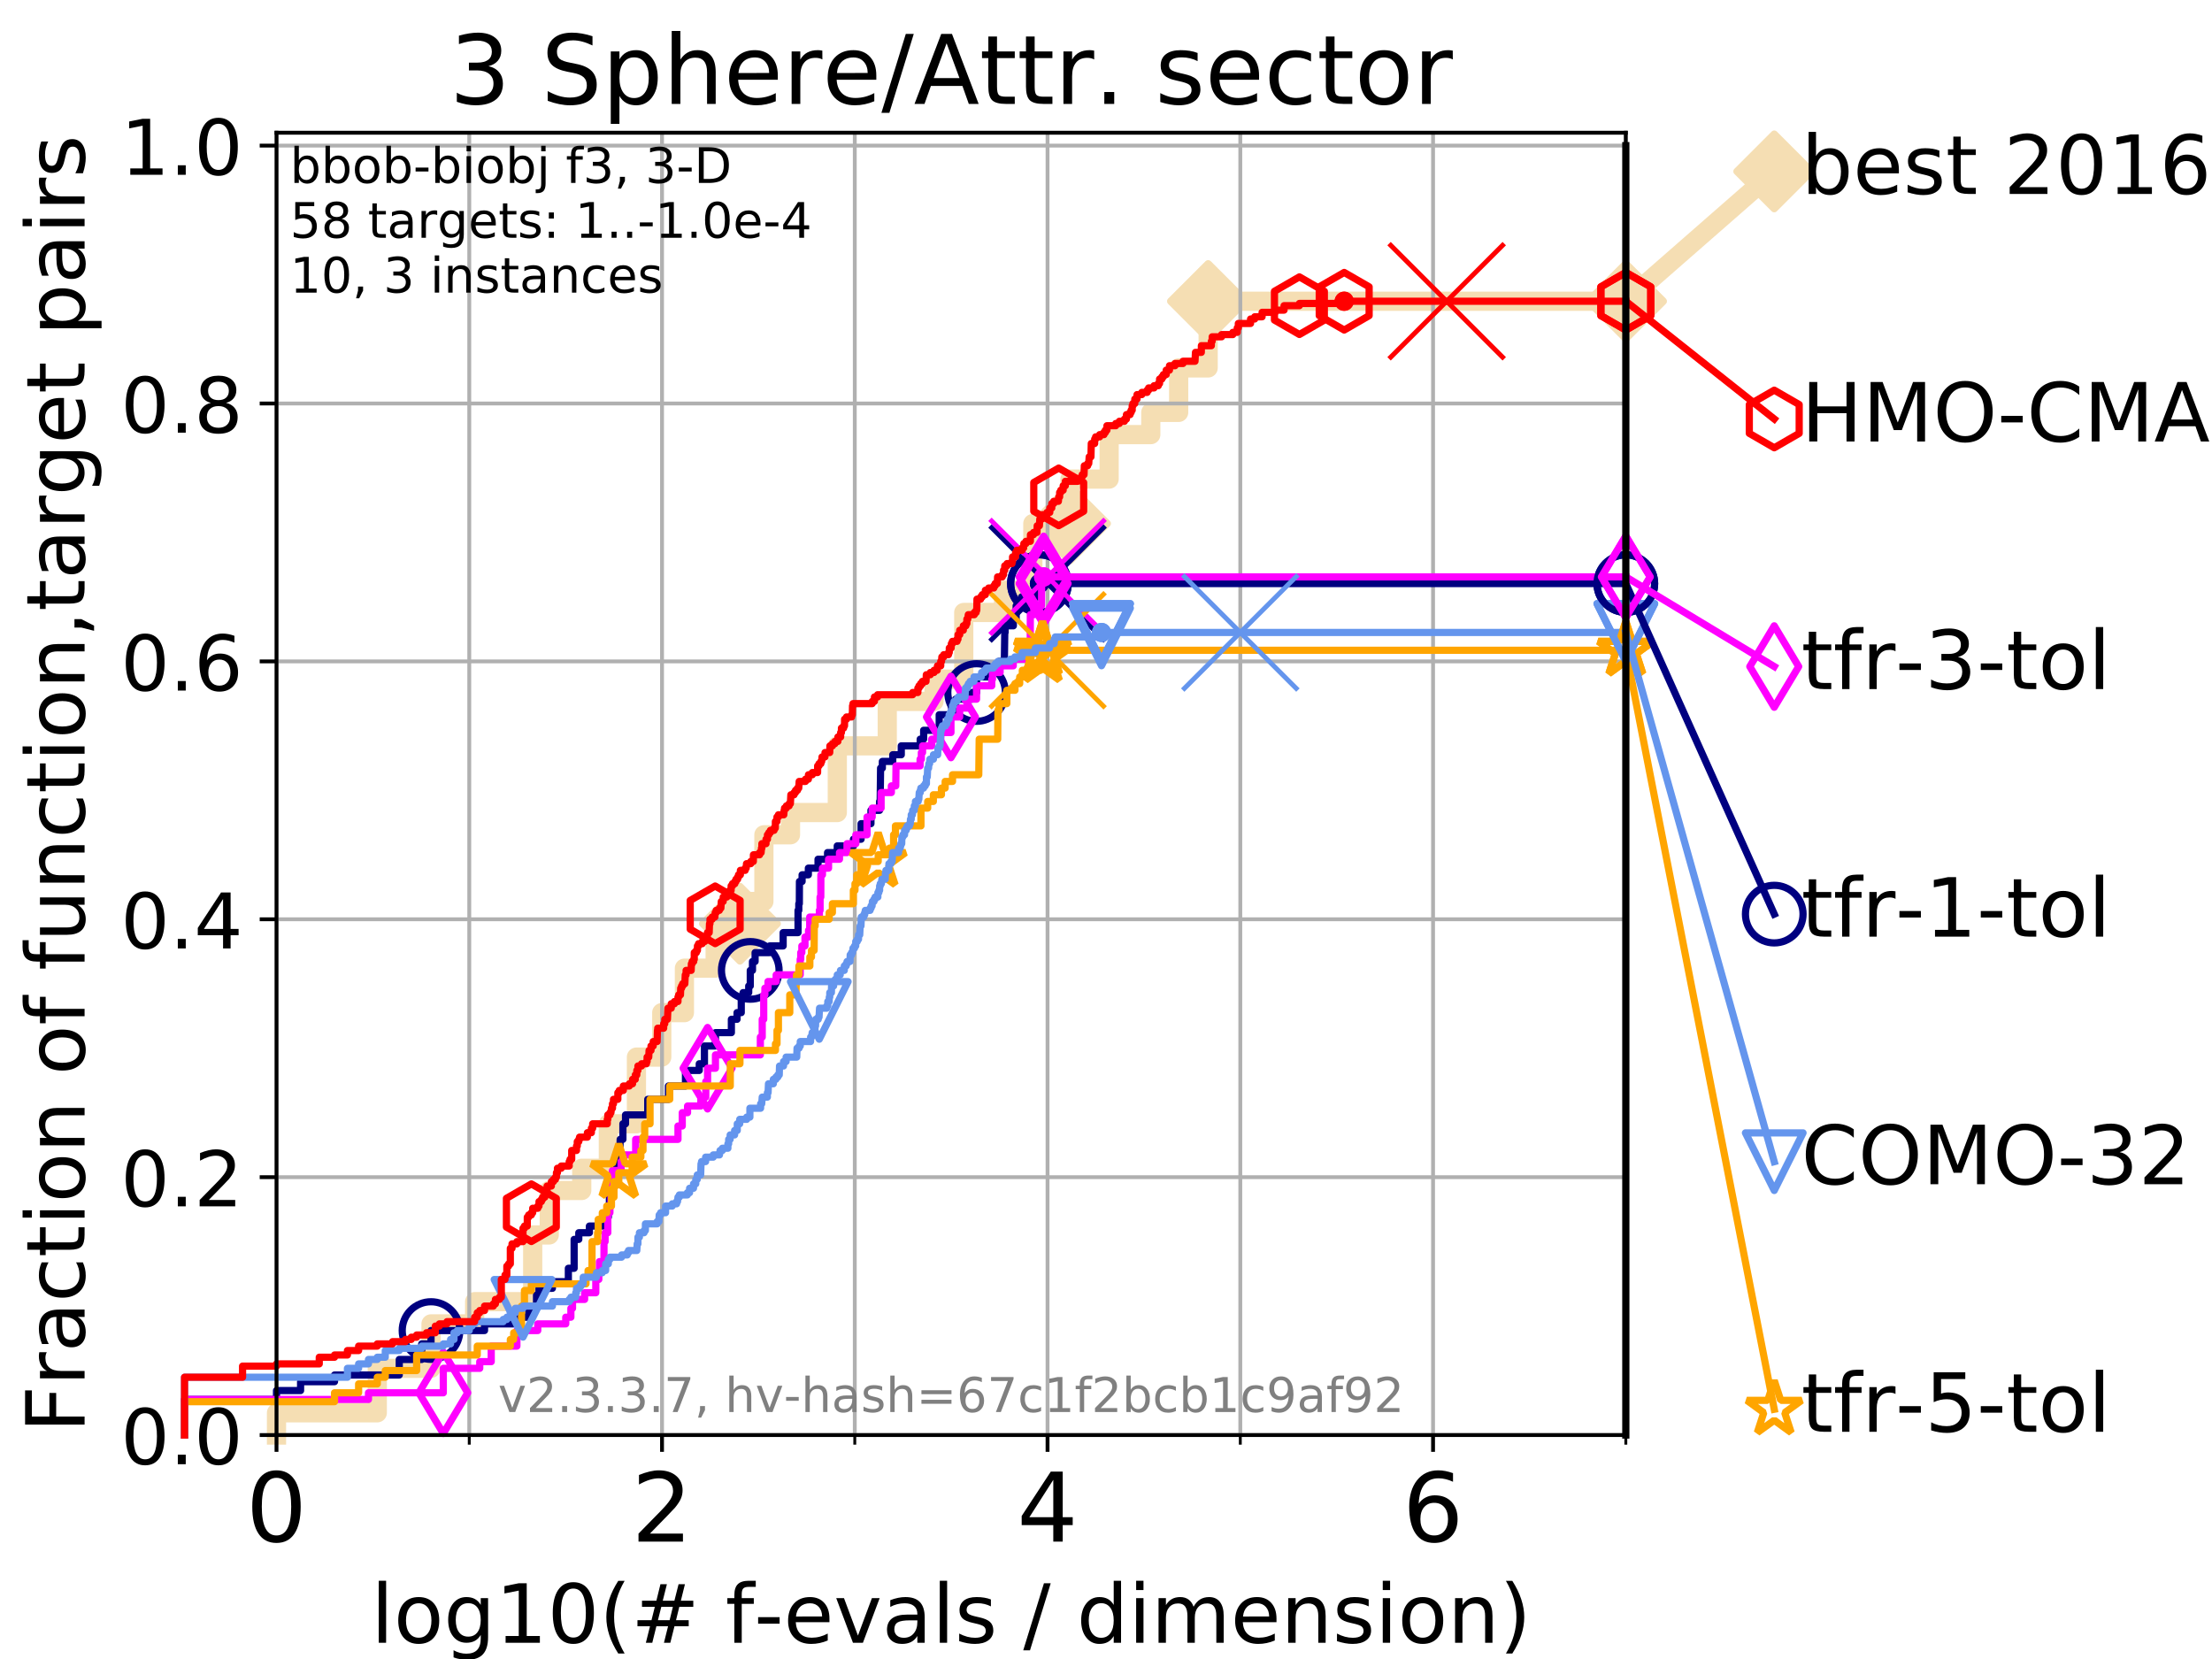 <?xml version="1.0" encoding="utf-8" standalone="no"?>
<!DOCTYPE svg PUBLIC "-//W3C//DTD SVG 1.1//EN"
  "http://www.w3.org/Graphics/SVG/1.1/DTD/svg11.dtd">
<!-- Created with matplotlib (https://matplotlib.org/) -->
<svg height="345.6pt" version="1.1" viewBox="0 0 460.8 345.6" width="460.8pt" xmlns="http://www.w3.org/2000/svg" xmlns:xlink="http://www.w3.org/1999/xlink">
 <defs>
  <style type="text/css">
*{stroke-linecap:butt;stroke-linejoin:round;}
  </style>
 </defs>
 <g id="figure_1">
  <g id="patch_1">
   <path d="M 0 345.6 
L 460.8 345.6 
L 460.8 0 
L 0 0 
z
" style="fill:#ffffff;"/>
  </g>
  <g id="axes_1">
   <g id="patch_2">
    <path d="M 57.6 298.944 
L 338.688 298.944 
L 338.688 27.648 
L 57.6 27.648 
z
" style="fill:#ffffff;"/>
   </g>
   <g id="line2d_1">
    <path d="M 57.6 298.944 
L 57.6 294.313 
L 78.596 294.313 
L 78.596 285.05 
L 89.79 285.05 
L 89.79 275.788 
L 98.881 275.788 
L 98.881 271.157 
L 110.969 271.157 
L 110.969 257.263 
L 114.419 257.263 
L 114.419 248.001 
L 121.189 248.001 
L 121.189 243.37 
L 126.729 243.37 
L 126.729 234.107 
L 132.581 234.107 
L 132.581 220.214 
L 137.853 220.214 
L 137.853 210.951 
L 142.576 210.951 
L 142.576 201.689 
L 148.982 201.689 
L 148.982 192.426 
L 154.144 192.426 
L 154.144 187.795 
L 159.133 187.795 
L 159.133 173.901 
L 164.675 173.901 
L 164.675 169.27 
L 174.427 169.27 
L 174.427 155.377 
L 184.832 155.377 
L 184.832 146.114 
L 194.575 146.114 
L 194.575 141.483 
L 200.766 141.483 
L 200.766 127.589 
L 209.062 127.589 
L 209.062 122.958 
L 215.157 122.958 
L 215.157 109.065 
L 222.902 109.065 
L 222.902 99.802 
L 231.052 99.802 
L 231.052 90.54 
L 239.729 90.54 
L 239.729 85.909 
L 245.539 85.909 
L 245.539 76.646 
L 251.679 76.646 
L 251.679 62.753 
L 338.688 62.753 
" style="fill:none;stroke:#f5deb3;stroke-linecap:square;stroke-width:4;"/>
   </g>
   <g id="line2d_2">
    <defs>
     <path d="M 0 7.778 
L 7.778 0 
L 0 -7.778 
L -7.778 0 
z
" id="m52bf548964" style="stroke:#f5deb3;stroke-linejoin:miter;stroke-width:1.5;"/>
    </defs>
    <g>
     <use style="fill:#f5deb3;stroke:#f5deb3;stroke-linejoin:miter;stroke-width:1.5;" x="154.144" xlink:href="#m52bf548964" y="192.426"/>
     <use style="fill:#f5deb3;stroke:#f5deb3;stroke-linejoin:miter;stroke-width:1.5;" x="222.902" xlink:href="#m52bf548964" y="109.065"/>
     <use style="fill:#f5deb3;stroke:#f5deb3;stroke-linejoin:miter;stroke-width:1.5;" x="251.679" xlink:href="#m52bf548964" y="62.753"/>
     <use style="fill:#f5deb3;stroke:#f5deb3;stroke-linejoin:miter;stroke-width:1.5;" x="251.679" xlink:href="#m52bf548964" y="62.753"/>
     <use style="fill:#f5deb3;stroke:#f5deb3;stroke-linejoin:miter;stroke-width:1.5;" x="338.688" xlink:href="#m52bf548964" y="62.753"/>
    </g>
   </g>
   <g id="line2d_3">
    <path style="fill:none;stroke:#f5deb3;stroke-linecap:square;stroke-width:4;"/>
    <g/>
   </g>
   <g id="line2d_4">
    <path d="M 338.688 62.753 
L 369.608 35.706 
" style="fill:none;stroke:#f5deb3;stroke-linecap:square;stroke-width:4;"/>
    <g>
     <use style="fill:#f5deb3;stroke:#f5deb3;stroke-linejoin:miter;stroke-width:1.5;" x="338.688" xlink:href="#m52bf548964" y="62.753"/>
     <use style="fill:#f5deb3;stroke:#f5deb3;stroke-linejoin:miter;stroke-width:1.5;" x="369.608" xlink:href="#m52bf548964" y="35.706"/>
    </g>
   </g>
   <g id="matplotlib.axis_1">
    <g id="xtick_1">
     <g id="line2d_5">
      <path clip-path="url(#pa0d2b59490)" d="M 57.6 298.944 
L 57.6 27.648 
" style="fill:none;stroke:#b0b0b0;stroke-linecap:square;stroke-width:0.8;"/>
     </g>
     <g id="line2d_6">
      <defs>
       <path d="M 0 0 
L 0 3.5 
" id="mc7d47fc4f9" style="stroke:#000000;stroke-width:0.8;"/>
      </defs>
      <g>
       <use style="stroke:#000000;stroke-width:0.8;" x="57.6" xlink:href="#mc7d47fc4f9" y="298.944"/>
      </g>
     </g>
     <g id="text_1">
      <!-- 0 -->
      <defs>
       <path d="M 31.781 66.406 
Q 24.172 66.406 20.328 58.906 
Q 16.5 51.422 16.5 36.375 
Q 16.5 21.391 20.328 13.891 
Q 24.172 6.391 31.781 6.391 
Q 39.453 6.391 43.281 13.891 
Q 47.125 21.391 47.125 36.375 
Q 47.125 51.422 43.281 58.906 
Q 39.453 66.406 31.781 66.406 
z
M 31.781 74.219 
Q 44.047 74.219 50.516 64.516 
Q 56.984 54.828 56.984 36.375 
Q 56.984 17.969 50.516 8.266 
Q 44.047 -1.422 31.781 -1.422 
Q 19.531 -1.422 13.062 8.266 
Q 6.594 17.969 6.594 36.375 
Q 6.594 54.828 13.062 64.516 
Q 19.531 74.219 31.781 74.219 
z
" id="DejaVuSans-48"/>
      </defs>
      <g transform="translate(51.237 321.141)scale(0.2 -0.2)">
       <use xlink:href="#DejaVuSans-48"/>
      </g>
     </g>
    </g>
    <g id="xtick_2">
     <g id="line2d_7">
      <path clip-path="url(#pa0d2b59490)" d="M 137.911 298.944 
L 137.911 27.648 
" style="fill:none;stroke:#b0b0b0;stroke-linecap:square;stroke-width:0.8;"/>
     </g>
     <g id="line2d_8">
      <g>
       <use style="stroke:#000000;stroke-width:0.8;" x="137.911" xlink:href="#mc7d47fc4f9" y="298.944"/>
      </g>
     </g>
     <g id="text_2">
      <!-- 2 -->
      <defs>
       <path d="M 19.188 8.297 
L 53.609 8.297 
L 53.609 0 
L 7.328 0 
L 7.328 8.297 
Q 12.938 14.109 22.625 23.891 
Q 32.328 33.688 34.812 36.531 
Q 39.547 41.844 41.422 45.531 
Q 43.312 49.219 43.312 52.781 
Q 43.312 58.594 39.234 62.25 
Q 35.156 65.922 28.609 65.922 
Q 23.969 65.922 18.812 64.312 
Q 13.672 62.703 7.812 59.422 
L 7.812 69.391 
Q 13.766 71.781 18.938 73 
Q 24.125 74.219 28.422 74.219 
Q 39.75 74.219 46.484 68.547 
Q 53.219 62.891 53.219 53.422 
Q 53.219 48.922 51.531 44.891 
Q 49.859 40.875 45.406 35.406 
Q 44.188 33.984 37.641 27.219 
Q 31.109 20.453 19.188 8.297 
z
" id="DejaVuSans-50"/>
      </defs>
      <g transform="translate(131.548 321.141)scale(0.2 -0.2)">
       <use xlink:href="#DejaVuSans-50"/>
      </g>
     </g>
    </g>
    <g id="xtick_3">
     <g id="line2d_9">
      <path clip-path="url(#pa0d2b59490)" d="M 218.222 298.944 
L 218.222 27.648 
" style="fill:none;stroke:#b0b0b0;stroke-linecap:square;stroke-width:0.8;"/>
     </g>
     <g id="line2d_10">
      <g>
       <use style="stroke:#000000;stroke-width:0.8;" x="218.222" xlink:href="#mc7d47fc4f9" y="298.944"/>
      </g>
     </g>
     <g id="text_3">
      <!-- 4 -->
      <defs>
       <path d="M 37.797 64.312 
L 12.891 25.391 
L 37.797 25.391 
z
M 35.203 72.906 
L 47.609 72.906 
L 47.609 25.391 
L 58.016 25.391 
L 58.016 17.188 
L 47.609 17.188 
L 47.609 0 
L 37.797 0 
L 37.797 17.188 
L 4.891 17.188 
L 4.891 26.703 
z
" id="DejaVuSans-52"/>
      </defs>
      <g transform="translate(211.859 321.141)scale(0.2 -0.2)">
       <use xlink:href="#DejaVuSans-52"/>
      </g>
     </g>
    </g>
    <g id="xtick_4">
     <g id="line2d_11">
      <path clip-path="url(#pa0d2b59490)" d="M 298.533 298.944 
L 298.533 27.648 
" style="fill:none;stroke:#b0b0b0;stroke-linecap:square;stroke-width:0.8;"/>
     </g>
     <g id="line2d_12">
      <g>
       <use style="stroke:#000000;stroke-width:0.8;" x="298.533" xlink:href="#mc7d47fc4f9" y="298.944"/>
      </g>
     </g>
     <g id="text_4">
      <!-- 6 -->
      <defs>
       <path d="M 33.016 40.375 
Q 26.375 40.375 22.484 35.828 
Q 18.609 31.297 18.609 23.391 
Q 18.609 15.531 22.484 10.953 
Q 26.375 6.391 33.016 6.391 
Q 39.656 6.391 43.531 10.953 
Q 47.406 15.531 47.406 23.391 
Q 47.406 31.297 43.531 35.828 
Q 39.656 40.375 33.016 40.375 
z
M 52.594 71.297 
L 52.594 62.312 
Q 48.875 64.062 45.094 64.984 
Q 41.312 65.922 37.594 65.922 
Q 27.828 65.922 22.672 59.328 
Q 17.531 52.734 16.797 39.406 
Q 19.672 43.656 24.016 45.922 
Q 28.375 48.188 33.594 48.188 
Q 44.578 48.188 50.953 41.516 
Q 57.328 34.859 57.328 23.391 
Q 57.328 12.156 50.688 5.359 
Q 44.047 -1.422 33.016 -1.422 
Q 20.359 -1.422 13.672 8.266 
Q 6.984 17.969 6.984 36.375 
Q 6.984 53.656 15.188 63.938 
Q 23.391 74.219 37.203 74.219 
Q 40.922 74.219 44.703 73.484 
Q 48.484 72.75 52.594 71.297 
z
" id="DejaVuSans-54"/>
      </defs>
      <g transform="translate(292.17 321.141)scale(0.2 -0.2)">
       <use xlink:href="#DejaVuSans-54"/>
      </g>
     </g>
    </g>
    <g id="xtick_5">
     <g id="line2d_13">
      <path clip-path="url(#pa0d2b59490)" d="M 97.755 298.944 
L 97.755 27.648 
" style="fill:none;stroke:#b0b0b0;stroke-linecap:square;stroke-width:0.8;"/>
     </g>
     <g id="line2d_14">
      <defs>
       <path d="M 0 0 
L 0 2 
" id="mc80796661f" style="stroke:#000000;stroke-width:0.6;"/>
      </defs>
      <g>
       <use style="stroke:#000000;stroke-width:0.6;" x="97.755" xlink:href="#mc80796661f" y="298.944"/>
      </g>
     </g>
    </g>
    <g id="xtick_6">
     <g id="line2d_15">
      <path clip-path="url(#pa0d2b59490)" d="M 178.066 298.944 
L 178.066 27.648 
" style="fill:none;stroke:#b0b0b0;stroke-linecap:square;stroke-width:0.8;"/>
     </g>
     <g id="line2d_16">
      <g>
       <use style="stroke:#000000;stroke-width:0.6;" x="178.066" xlink:href="#mc80796661f" y="298.944"/>
      </g>
     </g>
    </g>
    <g id="xtick_7">
     <g id="line2d_17">
      <path clip-path="url(#pa0d2b59490)" d="M 258.377 298.944 
L 258.377 27.648 
" style="fill:none;stroke:#b0b0b0;stroke-linecap:square;stroke-width:0.8;"/>
     </g>
     <g id="line2d_18">
      <g>
       <use style="stroke:#000000;stroke-width:0.6;" x="258.377" xlink:href="#mc80796661f" y="298.944"/>
      </g>
     </g>
    </g>
    <g id="xtick_8">
     <g id="line2d_19">
      <path clip-path="url(#pa0d2b59490)" d="M 338.688 298.944 
L 338.688 27.648 
" style="fill:none;stroke:#b0b0b0;stroke-linecap:square;stroke-width:0.8;"/>
     </g>
     <g id="line2d_20">
      <g>
       <use style="stroke:#000000;stroke-width:0.6;" x="338.688" xlink:href="#mc80796661f" y="298.944"/>
      </g>
     </g>
    </g>
    <g id="text_5">
     <!-- log10(# f-evals / dimension) -->
     <defs>
      <path d="M 9.422 75.984 
L 18.406 75.984 
L 18.406 0 
L 9.422 0 
z
" id="DejaVuSans-108"/>
      <path d="M 30.609 48.391 
Q 23.391 48.391 19.188 42.75 
Q 14.984 37.109 14.984 27.297 
Q 14.984 17.484 19.156 11.844 
Q 23.344 6.203 30.609 6.203 
Q 37.797 6.203 41.984 11.859 
Q 46.188 17.531 46.188 27.297 
Q 46.188 37.016 41.984 42.703 
Q 37.797 48.391 30.609 48.391 
z
M 30.609 56 
Q 42.328 56 49.016 48.375 
Q 55.719 40.766 55.719 27.297 
Q 55.719 13.875 49.016 6.219 
Q 42.328 -1.422 30.609 -1.422 
Q 18.844 -1.422 12.172 6.219 
Q 5.516 13.875 5.516 27.297 
Q 5.516 40.766 12.172 48.375 
Q 18.844 56 30.609 56 
z
" id="DejaVuSans-111"/>
      <path d="M 45.406 27.984 
Q 45.406 37.75 41.375 43.109 
Q 37.359 48.484 30.078 48.484 
Q 22.859 48.484 18.828 43.109 
Q 14.797 37.75 14.797 27.984 
Q 14.797 18.266 18.828 12.891 
Q 22.859 7.516 30.078 7.516 
Q 37.359 7.516 41.375 12.891 
Q 45.406 18.266 45.406 27.984 
z
M 54.391 6.781 
Q 54.391 -7.172 48.188 -13.984 
Q 42 -20.797 29.203 -20.797 
Q 24.469 -20.797 20.266 -20.094 
Q 16.062 -19.391 12.109 -17.922 
L 12.109 -9.188 
Q 16.062 -11.328 19.922 -12.344 
Q 23.781 -13.375 27.781 -13.375 
Q 36.625 -13.375 41.016 -8.766 
Q 45.406 -4.156 45.406 5.172 
L 45.406 9.625 
Q 42.625 4.781 38.281 2.391 
Q 33.938 0 27.875 0 
Q 17.828 0 11.672 7.656 
Q 5.516 15.328 5.516 27.984 
Q 5.516 40.672 11.672 48.328 
Q 17.828 56 27.875 56 
Q 33.938 56 38.281 53.609 
Q 42.625 51.219 45.406 46.391 
L 45.406 54.688 
L 54.391 54.688 
z
" id="DejaVuSans-103"/>
      <path d="M 12.406 8.297 
L 28.516 8.297 
L 28.516 63.922 
L 10.984 60.406 
L 10.984 69.391 
L 28.422 72.906 
L 38.281 72.906 
L 38.281 8.297 
L 54.391 8.297 
L 54.391 0 
L 12.406 0 
z
" id="DejaVuSans-49"/>
      <path d="M 31 75.875 
Q 24.469 64.656 21.281 53.656 
Q 18.109 42.672 18.109 31.391 
Q 18.109 20.125 21.312 9.062 
Q 24.516 -2 31 -13.188 
L 23.188 -13.188 
Q 15.875 -1.703 12.234 9.375 
Q 8.594 20.453 8.594 31.391 
Q 8.594 42.281 12.203 53.312 
Q 15.828 64.359 23.188 75.875 
z
" id="DejaVuSans-40"/>
      <path d="M 51.125 44 
L 36.922 44 
L 32.812 27.688 
L 47.125 27.688 
z
M 43.797 71.781 
L 38.719 51.516 
L 52.984 51.516 
L 58.109 71.781 
L 65.922 71.781 
L 60.891 51.516 
L 76.125 51.516 
L 76.125 44 
L 58.984 44 
L 54.984 27.688 
L 70.516 27.688 
L 70.516 20.219 
L 53.078 20.219 
L 48 0 
L 40.188 0 
L 45.219 20.219 
L 30.906 20.219 
L 25.875 0 
L 18.016 0 
L 23.094 20.219 
L 7.719 20.219 
L 7.719 27.688 
L 24.906 27.688 
L 29 44 
L 13.281 44 
L 13.281 51.516 
L 30.906 51.516 
L 35.891 71.781 
z
" id="DejaVuSans-35"/>
      <path id="DejaVuSans-32"/>
      <path d="M 37.109 75.984 
L 37.109 68.5 
L 28.516 68.5 
Q 23.688 68.5 21.797 66.547 
Q 19.922 64.594 19.922 59.516 
L 19.922 54.688 
L 34.719 54.688 
L 34.719 47.703 
L 19.922 47.703 
L 19.922 0 
L 10.891 0 
L 10.891 47.703 
L 2.297 47.703 
L 2.297 54.688 
L 10.891 54.688 
L 10.891 58.5 
Q 10.891 67.625 15.141 71.797 
Q 19.391 75.984 28.609 75.984 
z
" id="DejaVuSans-102"/>
      <path d="M 4.891 31.391 
L 31.203 31.391 
L 31.203 23.391 
L 4.891 23.391 
z
" id="DejaVuSans-45"/>
      <path d="M 56.203 29.594 
L 56.203 25.203 
L 14.891 25.203 
Q 15.484 15.922 20.484 11.062 
Q 25.484 6.203 34.422 6.203 
Q 39.594 6.203 44.453 7.469 
Q 49.312 8.734 54.109 11.281 
L 54.109 2.781 
Q 49.266 0.734 44.188 -0.344 
Q 39.109 -1.422 33.891 -1.422 
Q 20.797 -1.422 13.156 6.188 
Q 5.516 13.812 5.516 26.812 
Q 5.516 40.234 12.766 48.109 
Q 20.016 56 32.328 56 
Q 43.359 56 49.781 48.891 
Q 56.203 41.797 56.203 29.594 
z
M 47.219 32.234 
Q 47.125 39.594 43.094 43.984 
Q 39.062 48.391 32.422 48.391 
Q 24.906 48.391 20.391 44.141 
Q 15.875 39.891 15.188 32.172 
z
" id="DejaVuSans-101"/>
      <path d="M 2.984 54.688 
L 12.5 54.688 
L 29.594 8.797 
L 46.688 54.688 
L 56.203 54.688 
L 35.688 0 
L 23.484 0 
z
" id="DejaVuSans-118"/>
      <path d="M 34.281 27.484 
Q 23.391 27.484 19.188 25 
Q 14.984 22.516 14.984 16.5 
Q 14.984 11.719 18.141 8.906 
Q 21.297 6.109 26.703 6.109 
Q 34.188 6.109 38.703 11.406 
Q 43.219 16.703 43.219 25.484 
L 43.219 27.484 
z
M 52.203 31.203 
L 52.203 0 
L 43.219 0 
L 43.219 8.297 
Q 40.141 3.328 35.547 0.953 
Q 30.953 -1.422 24.312 -1.422 
Q 15.922 -1.422 10.953 3.297 
Q 6 8.016 6 15.922 
Q 6 25.141 12.172 29.828 
Q 18.359 34.516 30.609 34.516 
L 43.219 34.516 
L 43.219 35.406 
Q 43.219 41.609 39.141 45 
Q 35.062 48.391 27.688 48.391 
Q 23 48.391 18.547 47.266 
Q 14.109 46.141 10.016 43.891 
L 10.016 52.203 
Q 14.938 54.109 19.578 55.047 
Q 24.219 56 28.609 56 
Q 40.484 56 46.344 49.844 
Q 52.203 43.703 52.203 31.203 
z
" id="DejaVuSans-97"/>
      <path d="M 44.281 53.078 
L 44.281 44.578 
Q 40.484 46.531 36.375 47.5 
Q 32.281 48.484 27.875 48.484 
Q 21.188 48.484 17.844 46.438 
Q 14.5 44.391 14.5 40.281 
Q 14.5 37.156 16.891 35.375 
Q 19.281 33.594 26.516 31.984 
L 29.594 31.297 
Q 39.156 29.25 43.188 25.516 
Q 47.219 21.781 47.219 15.094 
Q 47.219 7.469 41.188 3.016 
Q 35.156 -1.422 24.609 -1.422 
Q 20.219 -1.422 15.453 -0.562 
Q 10.688 0.297 5.422 2 
L 5.422 11.281 
Q 10.406 8.688 15.234 7.391 
Q 20.062 6.109 24.812 6.109 
Q 31.156 6.109 34.562 8.281 
Q 37.984 10.453 37.984 14.406 
Q 37.984 18.062 35.516 20.016 
Q 33.062 21.969 24.703 23.781 
L 21.578 24.516 
Q 13.234 26.266 9.516 29.906 
Q 5.812 33.547 5.812 39.891 
Q 5.812 47.609 11.281 51.797 
Q 16.75 56 26.812 56 
Q 31.781 56 36.172 55.266 
Q 40.578 54.547 44.281 53.078 
z
" id="DejaVuSans-115"/>
      <path d="M 25.391 72.906 
L 33.688 72.906 
L 8.297 -9.281 
L 0 -9.281 
z
" id="DejaVuSans-47"/>
      <path d="M 45.406 46.391 
L 45.406 75.984 
L 54.391 75.984 
L 54.391 0 
L 45.406 0 
L 45.406 8.203 
Q 42.578 3.328 38.25 0.953 
Q 33.938 -1.422 27.875 -1.422 
Q 17.969 -1.422 11.734 6.484 
Q 5.516 14.406 5.516 27.297 
Q 5.516 40.188 11.734 48.094 
Q 17.969 56 27.875 56 
Q 33.938 56 38.25 53.625 
Q 42.578 51.266 45.406 46.391 
z
M 14.797 27.297 
Q 14.797 17.391 18.875 11.75 
Q 22.953 6.109 30.078 6.109 
Q 37.203 6.109 41.297 11.75 
Q 45.406 17.391 45.406 27.297 
Q 45.406 37.203 41.297 42.844 
Q 37.203 48.484 30.078 48.484 
Q 22.953 48.484 18.875 42.844 
Q 14.797 37.203 14.797 27.297 
z
" id="DejaVuSans-100"/>
      <path d="M 9.422 54.688 
L 18.406 54.688 
L 18.406 0 
L 9.422 0 
z
M 9.422 75.984 
L 18.406 75.984 
L 18.406 64.594 
L 9.422 64.594 
z
" id="DejaVuSans-105"/>
      <path d="M 52 44.188 
Q 55.375 50.25 60.062 53.125 
Q 64.75 56 71.094 56 
Q 79.641 56 84.281 50.016 
Q 88.922 44.047 88.922 33.016 
L 88.922 0 
L 79.891 0 
L 79.891 32.719 
Q 79.891 40.578 77.094 44.375 
Q 74.312 48.188 68.609 48.188 
Q 61.625 48.188 57.562 43.547 
Q 53.516 38.922 53.516 30.906 
L 53.516 0 
L 44.484 0 
L 44.484 32.719 
Q 44.484 40.625 41.703 44.406 
Q 38.922 48.188 33.109 48.188 
Q 26.219 48.188 22.156 43.531 
Q 18.109 38.875 18.109 30.906 
L 18.109 0 
L 9.078 0 
L 9.078 54.688 
L 18.109 54.688 
L 18.109 46.188 
Q 21.188 51.219 25.484 53.609 
Q 29.781 56 35.688 56 
Q 41.656 56 45.828 52.969 
Q 50 49.953 52 44.188 
z
" id="DejaVuSans-109"/>
      <path d="M 54.891 33.016 
L 54.891 0 
L 45.906 0 
L 45.906 32.719 
Q 45.906 40.484 42.875 44.328 
Q 39.844 48.188 33.797 48.188 
Q 26.516 48.188 22.312 43.547 
Q 18.109 38.922 18.109 30.906 
L 18.109 0 
L 9.078 0 
L 9.078 54.688 
L 18.109 54.688 
L 18.109 46.188 
Q 21.344 51.125 25.703 53.562 
Q 30.078 56 35.797 56 
Q 45.219 56 50.047 50.172 
Q 54.891 44.344 54.891 33.016 
z
" id="DejaVuSans-110"/>
      <path d="M 8.016 75.875 
L 15.828 75.875 
Q 23.141 64.359 26.781 53.312 
Q 30.422 42.281 30.422 31.391 
Q 30.422 20.453 26.781 9.375 
Q 23.141 -1.703 15.828 -13.188 
L 8.016 -13.188 
Q 14.5 -2 17.703 9.062 
Q 20.906 20.125 20.906 31.391 
Q 20.906 42.672 17.703 53.656 
Q 14.5 64.656 8.016 75.875 
z
" id="DejaVuSans-41"/>
     </defs>
     <g transform="translate(77.303 342.218)scale(0.17 -0.17)">
      <use xlink:href="#DejaVuSans-108"/>
      <use x="27.783" xlink:href="#DejaVuSans-111"/>
      <use x="88.965" xlink:href="#DejaVuSans-103"/>
      <use x="152.441" xlink:href="#DejaVuSans-49"/>
      <use x="216.064" xlink:href="#DejaVuSans-48"/>
      <use x="279.688" xlink:href="#DejaVuSans-40"/>
      <use x="318.701" xlink:href="#DejaVuSans-35"/>
      <use x="402.49" xlink:href="#DejaVuSans-32"/>
      <use x="434.277" xlink:href="#DejaVuSans-102"/>
      <use x="469.404" xlink:href="#DejaVuSans-45"/>
      <use x="505.488" xlink:href="#DejaVuSans-101"/>
      <use x="567.012" xlink:href="#DejaVuSans-118"/>
      <use x="626.191" xlink:href="#DejaVuSans-97"/>
      <use x="687.471" xlink:href="#DejaVuSans-108"/>
      <use x="715.254" xlink:href="#DejaVuSans-115"/>
      <use x="767.354" xlink:href="#DejaVuSans-32"/>
      <use x="799.141" xlink:href="#DejaVuSans-47"/>
      <use x="832.832" xlink:href="#DejaVuSans-32"/>
      <use x="864.619" xlink:href="#DejaVuSans-100"/>
      <use x="928.096" xlink:href="#DejaVuSans-105"/>
      <use x="955.879" xlink:href="#DejaVuSans-109"/>
      <use x="1053.291" xlink:href="#DejaVuSans-101"/>
      <use x="1114.814" xlink:href="#DejaVuSans-110"/>
      <use x="1178.193" xlink:href="#DejaVuSans-115"/>
      <use x="1230.293" xlink:href="#DejaVuSans-105"/>
      <use x="1258.076" xlink:href="#DejaVuSans-111"/>
      <use x="1319.258" xlink:href="#DejaVuSans-110"/>
      <use x="1382.637" xlink:href="#DejaVuSans-41"/>
     </g>
    </g>
   </g>
   <g id="matplotlib.axis_2">
    <g id="ytick_1">
     <g id="line2d_21">
      <path clip-path="url(#pa0d2b59490)" d="M 57.6 298.944 
L 338.688 298.944 
" style="fill:none;stroke:#b0b0b0;stroke-linecap:square;stroke-width:0.8;"/>
     </g>
     <g id="line2d_22">
      <defs>
       <path d="M 0 0 
L -3.5 0 
" id="m5d93f7e5a9" style="stroke:#000000;stroke-width:0.8;"/>
      </defs>
      <g>
       <use style="stroke:#000000;stroke-width:0.8;" x="57.6" xlink:href="#m5d93f7e5a9" y="298.944"/>
      </g>
     </g>
     <g id="text_6">
      <!-- 0.0 -->
      <defs>
       <path d="M 10.688 12.406 
L 21 12.406 
L 21 0 
L 10.688 0 
z
" id="DejaVuSans-46"/>
      </defs>
      <g transform="translate(25.155 305.023)scale(0.16 -0.16)">
       <use xlink:href="#DejaVuSans-48"/>
       <use x="63.623" xlink:href="#DejaVuSans-46"/>
       <use x="95.41" xlink:href="#DejaVuSans-48"/>
      </g>
     </g>
    </g>
    <g id="ytick_2">
     <g id="line2d_23">
      <path clip-path="url(#pa0d2b59490)" d="M 57.6 245.222 
L 338.688 245.222 
" style="fill:none;stroke:#b0b0b0;stroke-linecap:square;stroke-width:0.8;"/>
     </g>
     <g id="line2d_24">
      <g>
       <use style="stroke:#000000;stroke-width:0.8;" x="57.6" xlink:href="#m5d93f7e5a9" y="245.222"/>
      </g>
     </g>
     <g id="text_7">
      <!-- 0.2 -->
      <g transform="translate(25.155 251.301)scale(0.16 -0.16)">
       <use xlink:href="#DejaVuSans-48"/>
       <use x="63.623" xlink:href="#DejaVuSans-46"/>
       <use x="95.41" xlink:href="#DejaVuSans-50"/>
      </g>
     </g>
    </g>
    <g id="ytick_3">
     <g id="line2d_25">
      <path clip-path="url(#pa0d2b59490)" d="M 57.6 191.5 
L 338.688 191.5 
" style="fill:none;stroke:#b0b0b0;stroke-linecap:square;stroke-width:0.8;"/>
     </g>
     <g id="line2d_26">
      <g>
       <use style="stroke:#000000;stroke-width:0.8;" x="57.6" xlink:href="#m5d93f7e5a9" y="191.5"/>
      </g>
     </g>
     <g id="text_8">
      <!-- 0.4 -->
      <g transform="translate(25.155 197.579)scale(0.16 -0.16)">
       <use xlink:href="#DejaVuSans-48"/>
       <use x="63.623" xlink:href="#DejaVuSans-46"/>
       <use x="95.41" xlink:href="#DejaVuSans-52"/>
      </g>
     </g>
    </g>
    <g id="ytick_4">
     <g id="line2d_27">
      <path clip-path="url(#pa0d2b59490)" d="M 57.6 137.778 
L 338.688 137.778 
" style="fill:none;stroke:#b0b0b0;stroke-linecap:square;stroke-width:0.8;"/>
     </g>
     <g id="line2d_28">
      <g>
       <use style="stroke:#000000;stroke-width:0.8;" x="57.6" xlink:href="#m5d93f7e5a9" y="137.778"/>
      </g>
     </g>
     <g id="text_9">
      <!-- 0.6 -->
      <g transform="translate(25.155 143.857)scale(0.16 -0.16)">
       <use xlink:href="#DejaVuSans-48"/>
       <use x="63.623" xlink:href="#DejaVuSans-46"/>
       <use x="95.41" xlink:href="#DejaVuSans-54"/>
      </g>
     </g>
    </g>
    <g id="ytick_5">
     <g id="line2d_29">
      <path clip-path="url(#pa0d2b59490)" d="M 57.6 84.056 
L 338.688 84.056 
" style="fill:none;stroke:#b0b0b0;stroke-linecap:square;stroke-width:0.8;"/>
     </g>
     <g id="line2d_30">
      <g>
       <use style="stroke:#000000;stroke-width:0.8;" x="57.6" xlink:href="#m5d93f7e5a9" y="84.056"/>
      </g>
     </g>
     <g id="text_10">
      <!-- 0.8 -->
      <defs>
       <path d="M 31.781 34.625 
Q 24.75 34.625 20.719 30.859 
Q 16.703 27.094 16.703 20.516 
Q 16.703 13.922 20.719 10.156 
Q 24.75 6.391 31.781 6.391 
Q 38.812 6.391 42.859 10.172 
Q 46.922 13.969 46.922 20.516 
Q 46.922 27.094 42.891 30.859 
Q 38.875 34.625 31.781 34.625 
z
M 21.922 38.812 
Q 15.578 40.375 12.031 44.719 
Q 8.5 49.078 8.5 55.328 
Q 8.5 64.062 14.719 69.141 
Q 20.953 74.219 31.781 74.219 
Q 42.672 74.219 48.875 69.141 
Q 55.078 64.062 55.078 55.328 
Q 55.078 49.078 51.531 44.719 
Q 48 40.375 41.703 38.812 
Q 48.828 37.156 52.797 32.312 
Q 56.781 27.484 56.781 20.516 
Q 56.781 9.906 50.312 4.234 
Q 43.844 -1.422 31.781 -1.422 
Q 19.734 -1.422 13.25 4.234 
Q 6.781 9.906 6.781 20.516 
Q 6.781 27.484 10.781 32.312 
Q 14.797 37.156 21.922 38.812 
z
M 18.312 54.391 
Q 18.312 48.734 21.844 45.562 
Q 25.391 42.391 31.781 42.391 
Q 38.141 42.391 41.719 45.562 
Q 45.312 48.734 45.312 54.391 
Q 45.312 60.062 41.719 63.234 
Q 38.141 66.406 31.781 66.406 
Q 25.391 66.406 21.844 63.234 
Q 18.312 60.062 18.312 54.391 
z
" id="DejaVuSans-56"/>
      </defs>
      <g transform="translate(25.155 90.135)scale(0.16 -0.16)">
       <use xlink:href="#DejaVuSans-48"/>
       <use x="63.623" xlink:href="#DejaVuSans-46"/>
       <use x="95.41" xlink:href="#DejaVuSans-56"/>
      </g>
     </g>
    </g>
    <g id="ytick_6">
     <g id="line2d_31">
      <path clip-path="url(#pa0d2b59490)" d="M 57.6 30.334 
L 338.688 30.334 
" style="fill:none;stroke:#b0b0b0;stroke-linecap:square;stroke-width:0.8;"/>
     </g>
     <g id="line2d_32">
      <g>
       <use style="stroke:#000000;stroke-width:0.8;" x="57.6" xlink:href="#m5d93f7e5a9" y="30.334"/>
      </g>
     </g>
     <g id="text_11">
      <!-- 1.0 -->
      <g transform="translate(25.155 36.413)scale(0.16 -0.16)">
       <use xlink:href="#DejaVuSans-49"/>
       <use x="63.623" xlink:href="#DejaVuSans-46"/>
       <use x="95.41" xlink:href="#DejaVuSans-48"/>
      </g>
     </g>
    </g>
    <g id="text_12">
     <!-- Fraction of function,target pairs -->
     <defs>
      <path d="M 9.812 72.906 
L 51.703 72.906 
L 51.703 64.594 
L 19.672 64.594 
L 19.672 43.109 
L 48.578 43.109 
L 48.578 34.812 
L 19.672 34.812 
L 19.672 0 
L 9.812 0 
z
" id="DejaVuSans-70"/>
      <path d="M 41.109 46.297 
Q 39.594 47.172 37.812 47.578 
Q 36.031 48 33.891 48 
Q 26.266 48 22.188 43.047 
Q 18.109 38.094 18.109 28.812 
L 18.109 0 
L 9.078 0 
L 9.078 54.688 
L 18.109 54.688 
L 18.109 46.188 
Q 20.953 51.172 25.484 53.578 
Q 30.031 56 36.531 56 
Q 37.453 56 38.578 55.875 
Q 39.703 55.766 41.062 55.516 
z
" id="DejaVuSans-114"/>
      <path d="M 48.781 52.594 
L 48.781 44.188 
Q 44.969 46.297 41.141 47.344 
Q 37.312 48.391 33.406 48.391 
Q 24.656 48.391 19.812 42.844 
Q 14.984 37.312 14.984 27.297 
Q 14.984 17.281 19.812 11.734 
Q 24.656 6.203 33.406 6.203 
Q 37.312 6.203 41.141 7.25 
Q 44.969 8.297 48.781 10.406 
L 48.781 2.094 
Q 45.016 0.344 40.984 -0.531 
Q 36.969 -1.422 32.422 -1.422 
Q 20.062 -1.422 12.781 6.344 
Q 5.516 14.109 5.516 27.297 
Q 5.516 40.672 12.859 48.328 
Q 20.219 56 33.016 56 
Q 37.156 56 41.109 55.141 
Q 45.062 54.297 48.781 52.594 
z
" id="DejaVuSans-99"/>
      <path d="M 18.312 70.219 
L 18.312 54.688 
L 36.812 54.688 
L 36.812 47.703 
L 18.312 47.703 
L 18.312 18.016 
Q 18.312 11.328 20.141 9.422 
Q 21.969 7.516 27.594 7.516 
L 36.812 7.516 
L 36.812 0 
L 27.594 0 
Q 17.188 0 13.234 3.875 
Q 9.281 7.766 9.281 18.016 
L 9.281 47.703 
L 2.688 47.703 
L 2.688 54.688 
L 9.281 54.688 
L 9.281 70.219 
z
" id="DejaVuSans-116"/>
      <path d="M 8.5 21.578 
L 8.5 54.688 
L 17.484 54.688 
L 17.484 21.922 
Q 17.484 14.156 20.5 10.266 
Q 23.531 6.391 29.594 6.391 
Q 36.859 6.391 41.078 11.031 
Q 45.312 15.672 45.312 23.688 
L 45.312 54.688 
L 54.297 54.688 
L 54.297 0 
L 45.312 0 
L 45.312 8.406 
Q 42.047 3.422 37.719 1 
Q 33.406 -1.422 27.688 -1.422 
Q 18.266 -1.422 13.375 4.438 
Q 8.5 10.297 8.5 21.578 
z
M 31.109 56 
z
" id="DejaVuSans-117"/>
      <path d="M 11.719 12.406 
L 22.016 12.406 
L 22.016 4 
L 14.016 -11.625 
L 7.719 -11.625 
L 11.719 4 
z
" id="DejaVuSans-44"/>
      <path d="M 18.109 8.203 
L 18.109 -20.797 
L 9.078 -20.797 
L 9.078 54.688 
L 18.109 54.688 
L 18.109 46.391 
Q 20.953 51.266 25.266 53.625 
Q 29.594 56 35.594 56 
Q 45.562 56 51.781 48.094 
Q 58.016 40.188 58.016 27.297 
Q 58.016 14.406 51.781 6.484 
Q 45.562 -1.422 35.594 -1.422 
Q 29.594 -1.422 25.266 0.953 
Q 20.953 3.328 18.109 8.203 
z
M 48.688 27.297 
Q 48.688 37.203 44.609 42.844 
Q 40.531 48.484 33.406 48.484 
Q 26.266 48.484 22.188 42.844 
Q 18.109 37.203 18.109 27.297 
Q 18.109 17.391 22.188 11.75 
Q 26.266 6.109 33.406 6.109 
Q 40.531 6.109 44.609 11.75 
Q 48.688 17.391 48.688 27.297 
z
" id="DejaVuSans-112"/>
     </defs>
     <g transform="translate(17.62 298.435)rotate(-90)scale(0.17 -0.17)">
      <use xlink:href="#DejaVuSans-70"/>
      <use x="57.41" xlink:href="#DejaVuSans-114"/>
      <use x="98.523" xlink:href="#DejaVuSans-97"/>
      <use x="159.803" xlink:href="#DejaVuSans-99"/>
      <use x="214.783" xlink:href="#DejaVuSans-116"/>
      <use x="253.992" xlink:href="#DejaVuSans-105"/>
      <use x="281.775" xlink:href="#DejaVuSans-111"/>
      <use x="342.957" xlink:href="#DejaVuSans-110"/>
      <use x="406.336" xlink:href="#DejaVuSans-32"/>
      <use x="438.123" xlink:href="#DejaVuSans-111"/>
      <use x="499.305" xlink:href="#DejaVuSans-102"/>
      <use x="534.51" xlink:href="#DejaVuSans-32"/>
      <use x="566.297" xlink:href="#DejaVuSans-102"/>
      <use x="601.502" xlink:href="#DejaVuSans-117"/>
      <use x="664.881" xlink:href="#DejaVuSans-110"/>
      <use x="728.26" xlink:href="#DejaVuSans-99"/>
      <use x="783.24" xlink:href="#DejaVuSans-116"/>
      <use x="822.449" xlink:href="#DejaVuSans-105"/>
      <use x="850.232" xlink:href="#DejaVuSans-111"/>
      <use x="911.414" xlink:href="#DejaVuSans-110"/>
      <use x="974.793" xlink:href="#DejaVuSans-44"/>
      <use x="1006.58" xlink:href="#DejaVuSans-116"/>
      <use x="1045.789" xlink:href="#DejaVuSans-97"/>
      <use x="1107.068" xlink:href="#DejaVuSans-114"/>
      <use x="1148.166" xlink:href="#DejaVuSans-103"/>
      <use x="1211.643" xlink:href="#DejaVuSans-101"/>
      <use x="1273.166" xlink:href="#DejaVuSans-116"/>
      <use x="1312.375" xlink:href="#DejaVuSans-32"/>
      <use x="1344.162" xlink:href="#DejaVuSans-112"/>
      <use x="1407.639" xlink:href="#DejaVuSans-97"/>
      <use x="1468.918" xlink:href="#DejaVuSans-105"/>
      <use x="1496.701" xlink:href="#DejaVuSans-114"/>
      <use x="1537.814" xlink:href="#DejaVuSans-115"/>
     </g>
    </g>
   </g>
   <g id="line2d_33">
    <defs>
     <path d="M 0 1.5 
C 0.398 1.5 0.779 1.342 1.061 1.061 
C 1.342 0.779 1.5 0.398 1.5 0 
C 1.5 -0.398 1.342 -0.779 1.061 -1.061 
C 0.779 -1.342 0.398 -1.5 0 -1.5 
C -0.398 -1.5 -0.779 -1.342 -1.061 -1.061 
C -1.342 -0.779 -1.5 -0.398 -1.5 0 
C -1.5 0.398 -1.342 0.779 -1.061 1.061 
C -0.779 1.342 -0.398 1.5 0 1.5 
z
" id="mac0d7485db" style="stroke:#f5deb3;"/>
    </defs>
    <g>
     <use style="fill:#f5deb3;stroke:#f5deb3;" x="251.679" xlink:href="#mac0d7485db" y="62.753"/>
     <use style="fill:#f5deb3;stroke:#f5deb3;" x="251.679" xlink:href="#mac0d7485db" y="62.753"/>
    </g>
   </g>
   <g id="line2d_34">
    <defs>
     <path d="M 0 1.5 
C 0.398 1.5 0.779 1.342 1.061 1.061 
C 1.342 0.779 1.5 0.398 1.5 0 
C 1.5 -0.398 1.342 -0.779 1.061 -1.061 
C 0.779 -1.342 0.398 -1.5 0 -1.5 
C -0.398 -1.5 -0.779 -1.342 -1.061 -1.061 
C -1.342 -0.779 -1.5 -0.398 -1.5 0 
C -1.5 0.398 -1.342 0.779 -1.061 1.061 
C -0.779 1.342 -0.398 1.5 0 1.5 
z
" id="m8c78ca45b1" style="stroke:#000080;"/>
    </defs>
    <g>
     <use style="fill:#000080;stroke:#000080;" x="216.533" xlink:href="#m8c78ca45b1" y="121.569"/>
     <use style="fill:#000080;stroke:#000080;" x="216.533" xlink:href="#m8c78ca45b1" y="121.569"/>
    </g>
   </g>
   <g id="line2d_35">
    <path d="M 38.441 298.944 
L 38.441 291.534 
L 57.6 291.534 
L 57.6 289.682 
L 62.617 289.682 
L 62.617 287.829 
L 69.688 287.829 
L 69.688 286.44 
L 83.172 286.44 
L 83.172 283.198 
L 87.85 283.198 
L 87.85 279.956 
L 89.79 279.956 
L 89.79 277.177 
L 100.935 277.177 
L 100.935 275.788 
L 107.009 275.788 
L 107.009 274.399 
L 110.132 274.399 
L 110.132 272.546 
L 111.768 272.546 
L 111.768 269.767 
L 112.281 269.767 
L 112.281 268.378 
L 115.077 268.378 
L 115.077 266.989 
L 118.4 266.989 
L 118.4 264.21 
L 119.603 264.21 
L 119.603 258.189 
L 120.572 258.189 
L 120.572 256.8 
L 122.782 256.8 
L 122.782 255.411 
L 125.589 255.411 
L 125.589 253.558 
L 126.729 253.558 
L 126.729 251.706 
L 126.948 251.706 
L 126.948 248.464 
L 127.379 248.464 
L 127.379 245.222 
L 127.695 245.222 
L 127.695 243.833 
L 128.411 243.833 
L 128.411 242.443 
L 128.709 242.443 
L 128.709 240.591 
L 129.099 240.591 
L 129.195 237.349 
L 129.761 237.349 
L 129.761 234.107 
L 130.309 234.107 
L 130.309 232.255 
L 134.939 232.255 
L 134.939 229.013 
L 139.253 229.013 
L 139.253 226.234 
L 142.797 226.234 
L 142.797 222.992 
L 145.666 222.992 
L 145.666 221.603 
L 146.749 221.603 
L 146.749 217.898 
L 149.043 217.898 
L 149.043 215.119 
L 152.36 215.119 
L 152.36 212.34 
L 153.538 212.34 
L 153.538 210.951 
L 154.417 210.951 
L 154.417 208.172 
L 154.796 208.172 
L 154.796 206.783 
L 155.97 206.783 
L 155.97 205.394 
L 156.297 205.394 
L 156.297 202.152 
L 156.757 202.152 
L 156.757 200.299 
L 157.301 200.299 
L 157.301 198.447 
L 160.33 198.447 
L 160.33 197.057 
L 163.144 197.057 
L 163.144 194.279 
L 166.244 194.279 
L 166.244 189.648 
L 166.403 189.648 
L 166.403 188.258 
L 166.516 188.258 
L 166.539 183.627 
L 167.093 183.627 
L 167.093 182.238 
L 168.395 182.238 
L 168.395 180.848 
L 170.41 180.848 
L 170.41 178.996 
L 172.394 178.996 
L 172.394 177.606 
L 174.413 177.606 
L 174.413 176.217 
L 177.785 176.217 
L 177.785 174.828 
L 179.381 174.828 
L 179.381 171.586 
L 181.434 171.586 
L 181.434 168.807 
L 183.227 168.807 
L 183.227 166.955 
L 183.356 166.955 
L 183.441 160.008 
L 183.809 160.008 
L 183.809 158.618 
L 185.977 158.618 
L 185.977 157.229 
L 187.752 157.229 
L 187.752 155.377 
L 191.692 155.377 
L 191.692 153.987 
L 192.411 153.987 
L 192.411 152.135 
L 195.653 152.135 
L 195.653 148.893 
L 198.241 148.893 
L 198.241 147.04 
L 199.075 147.04 
L 199.075 145.651 
L 202.432 145.651 
L 202.432 144.262 
L 203.443 144.262 
L 203.443 141.02 
L 206.031 141.02 
L 206.031 139.631 
L 208.11 139.631 
L 208.11 137.778 
L 209.226 137.778 
L 209.313 131.757 
L 209.382 131.757 
L 209.382 130.368 
L 211.1 130.368 
L 211.1 128.979 
L 211.68 128.979 
L 211.68 126.2 
L 212.818 126.2 
L 212.818 124.348 
L 216.533 124.348 
L 216.533 121.569 
L 338.688 121.569 
L 338.688 121.569 
" style="fill:none;stroke:#000080;stroke-linecap:square;stroke-width:1.5;"/>
   </g>
   <g id="line2d_36">
    <defs>
     <path d="M 0 6 
C 1.591 6 3.117 5.368 4.243 4.243 
C 5.368 3.117 6 1.591 6 0 
C 6 -1.591 5.368 -3.117 4.243 -4.243 
C 3.117 -5.368 1.591 -6 0 -6 
C -1.591 -6 -3.117 -5.368 -4.243 -4.243 
C -5.368 -3.117 -6 -1.591 -6 0 
C -6 1.591 -5.368 3.117 -4.243 4.243 
C -3.117 5.368 -1.591 6 0 6 
z
" id="m7c42234a66" style="stroke:#000080;stroke-width:1.5;"/>
    </defs>
    <g>
     <use style="fill-opacity:0;stroke:#000080;stroke-width:1.5;" x="89.79" xlink:href="#m7c42234a66" y="277.177"/>
     <use style="fill-opacity:0;stroke:#000080;stroke-width:1.5;" x="156.297" xlink:href="#m7c42234a66" y="202.152"/>
     <use style="fill-opacity:0;stroke:#000080;stroke-width:1.5;" x="203.443" xlink:href="#m7c42234a66" y="144.262"/>
     <use style="fill-opacity:0;stroke:#000080;stroke-width:1.5;" x="216.533" xlink:href="#m7c42234a66" y="121.569"/>
     <use style="fill-opacity:0;stroke:#000080;stroke-width:1.5;" x="216.533" xlink:href="#m7c42234a66" y="121.569"/>
     <use style="fill-opacity:0;stroke:#000080;stroke-width:1.5;" x="338.688" xlink:href="#m7c42234a66" y="121.569"/>
    </g>
   </g>
   <g id="line2d_37">
    <path style="fill:none;stroke:#000080;stroke-linecap:square;stroke-width:1.5;"/>
    <g/>
   </g>
   <g id="line2d_38">
    <path clip-path="url(#pa0d2b59490)" d="M 218.226 121.569 
" style="fill:none;stroke:#000080;stroke-linecap:square;stroke-width:1.5;"/>
    <defs>
     <path d="M -12 12 
L 12 -12 
M -12 -12 
L 12 12 
" id="mb1c8353b40" style="stroke:#000080;"/>
    </defs>
    <g clip-path="url(#pa0d2b59490)">
     <use style="fill:#000080;stroke:#000080;" x="218.226" xlink:href="#mb1c8353b40" y="121.569"/>
    </g>
   </g>
   <g id="line2d_39">
    <defs>
     <path d="M 0 1.5 
C 0.398 1.5 0.779 1.342 1.061 1.061 
C 1.342 0.779 1.5 0.398 1.5 0 
C 1.5 -0.398 1.342 -0.779 1.061 -1.061 
C 0.779 -1.342 0.398 -1.5 0 -1.5 
C -0.398 -1.5 -0.779 -1.342 -1.061 -1.061 
C -1.342 -0.779 -1.5 -0.398 -1.5 0 
C -1.5 0.398 -1.342 0.779 -1.061 1.061 
C -0.779 1.342 -0.398 1.5 0 1.5 
z
" id="m02a296a791" style="stroke:#ff00ff;"/>
    </defs>
    <g>
     <use style="fill:#ff00ff;stroke:#ff00ff;" x="217.407" xlink:href="#m02a296a791" y="120.179"/>
     <use style="fill:#ff00ff;stroke:#ff00ff;" x="217.407" xlink:href="#m02a296a791" y="120.179"/>
    </g>
   </g>
   <g id="line2d_40">
    <path d="M 38.441 298.944 
L 38.441 291.534 
L 76.759 291.534 
L 76.759 290.145 
L 92.347 290.145 
L 92.347 285.05 
L 99.938 285.05 
L 99.938 283.661 
L 102.331 283.661 
L 102.331 280.419 
L 107.68 280.419 
L 107.68 277.177 
L 112.026 277.177 
L 112.026 275.788 
L 117.857 275.788 
L 117.857 274.399 
L 118.925 274.399 
L 118.925 272.546 
L 119.267 272.546 
L 119.267 270.694 
L 121.785 270.694 
L 121.785 269.304 
L 124.114 269.304 
L 124.114 266.526 
L 124.744 266.526 
L 124.744 264.673 
L 124.867 264.673 
L 124.867 262.821 
L 125.823 262.821 
L 125.823 258.653 
L 126.054 258.653 
L 126.054 256.8 
L 126.618 256.8 
L 126.618 252.632 
L 127.057 252.632 
L 127.057 251.243 
L 127.272 251.243 
L 127.272 245.222 
L 127.59 245.222 
L 127.59 243.833 
L 129.386 243.833 
L 129.386 241.98 
L 129.761 241.98 
L 129.761 240.591 
L 132.423 240.591 
L 132.423 237.349 
L 141.235 237.349 
L 141.235 234.57 
L 142.125 234.57 
L 142.125 231.792 
L 143.23 231.792 
L 143.23 230.402 
L 145.998 230.402 
L 145.998 228.55 
L 147.027 228.55 
L 147.027 225.308 
L 147.402 225.308 
L 147.402 222.529 
L 149.043 222.529 
L 149.043 219.75 
L 158.394 219.75 
L 158.394 216.045 
L 158.785 216.045 
L 158.785 212.34 
L 159.098 212.34 
L 159.098 207.246 
L 159.338 207.246 
L 159.338 205.857 
L 159.989 205.857 
L 159.989 204.467 
L 161.69 204.467 
L 161.69 203.078 
L 166.696 203.078 
L 166.696 199.836 
L 166.807 199.836 
L 166.807 198.447 
L 167.038 198.447 
L 167.038 197.057 
L 167.693 197.057 
L 167.693 195.205 
L 168.426 195.205 
L 168.426 193.816 
L 168.677 193.816 
L 168.677 191.037 
L 170.687 191.037 
L 170.687 189.648 
L 170.838 189.648 
L 170.838 186.869 
L 170.987 186.869 
L 171.004 182.238 
L 171.332 182.238 
L 171.332 180.848 
L 172.602 180.848 
L 172.602 178.996 
L 174.88 178.996 
L 174.88 177.606 
L 176.447 177.606 
L 176.447 175.754 
L 178.286 175.754 
L 178.286 173.901 
L 180.62 173.901 
L 180.62 170.196 
L 181.695 170.196 
L 181.695 168.344 
L 183.552 168.344 
L 183.552 165.102 
L 185.687 165.102 
L 185.687 163.713 
L 186.605 163.713 
L 186.658 159.545 
L 191.67 159.545 
L 191.67 158.155 
L 191.932 158.155 
L 191.932 156.766 
L 192.185 156.766 
L 192.185 155.377 
L 194.097 155.377 
L 194.097 153.987 
L 195.983 153.987 
L 195.983 152.598 
L 198.102 152.598 
L 198.102 149.356 
L 199.915 149.356 
L 199.915 147.504 
L 201.509 147.504 
L 201.509 145.651 
L 203.433 145.651 
L 203.433 142.872 
L 206.601 142.872 
L 206.601 141.483 
L 206.753 141.483 
L 206.753 140.094 
L 208.342 140.094 
L 208.342 138.704 
L 211.08 138.704 
L 211.08 137.315 
L 214.039 137.315 
L 214.039 134.073 
L 214.62 134.073 
L 214.635 128.053 
L 215.376 128.053 
L 215.376 126.2 
L 216.974 126.2 
L 216.991 121.569 
L 217.407 121.569 
L 217.407 120.179 
L 338.688 120.179 
L 338.688 120.179 
" style="fill:none;stroke:#ff00ff;stroke-linecap:square;stroke-width:1.5;"/>
   </g>
   <g id="line2d_41">
    <defs>
     <path d="M 0 8.485 
L 5.091 0 
L 0 -8.485 
L -5.091 0 
z
" id="m8f491a26a8" style="stroke:#ff00ff;stroke-linejoin:miter;stroke-width:1.5;"/>
    </defs>
    <g>
     <use style="fill-opacity:0;stroke:#ff00ff;stroke-linejoin:miter;stroke-width:1.5;" x="92.347" xlink:href="#m8f491a26a8" y="290.145"/>
     <use style="fill-opacity:0;stroke:#ff00ff;stroke-linejoin:miter;stroke-width:1.5;" x="147.402" xlink:href="#m8f491a26a8" y="222.529"/>
     <use style="fill-opacity:0;stroke:#ff00ff;stroke-linejoin:miter;stroke-width:1.5;" x="198.102" xlink:href="#m8f491a26a8" y="149.356"/>
     <use style="fill-opacity:0;stroke:#ff00ff;stroke-linejoin:miter;stroke-width:1.5;" x="217.407" xlink:href="#m8f491a26a8" y="121.569"/>
     <use style="fill-opacity:0;stroke:#ff00ff;stroke-linejoin:miter;stroke-width:1.5;" x="217.407" xlink:href="#m8f491a26a8" y="120.179"/>
     <use style="fill-opacity:0;stroke:#ff00ff;stroke-linejoin:miter;stroke-width:1.5;" x="338.688" xlink:href="#m8f491a26a8" y="120.179"/>
    </g>
   </g>
   <g id="line2d_42">
    <path style="fill:none;stroke:#ff00ff;stroke-linecap:square;stroke-width:1.5;"/>
    <g/>
   </g>
   <g id="line2d_43">
    <path clip-path="url(#pa0d2b59490)" d="M 218.225 120.179 
" style="fill:none;stroke:#ff00ff;stroke-linecap:square;stroke-width:1.5;"/>
    <defs>
     <path d="M -12 12 
L 12 -12 
M -12 -12 
L 12 12 
" id="m6301d7a985" style="stroke:#ff00ff;"/>
    </defs>
    <g clip-path="url(#pa0d2b59490)">
     <use style="fill:#ff00ff;stroke:#ff00ff;" x="218.225" xlink:href="#m6301d7a985" y="120.179"/>
    </g>
   </g>
   <g id="line2d_44">
    <defs>
     <path d="M 0 1.5 
C 0.398 1.5 0.779 1.342 1.061 1.061 
C 1.342 0.779 1.5 0.398 1.5 0 
C 1.5 -0.398 1.342 -0.779 1.061 -1.061 
C 0.779 -1.342 0.398 -1.5 0 -1.5 
C -0.398 -1.5 -0.779 -1.342 -1.061 -1.061 
C -1.342 -0.779 -1.5 -0.398 -1.5 0 
C -1.5 0.398 -1.342 0.779 -1.061 1.061 
C -0.779 1.342 -0.398 1.5 0 1.5 
z
" id="m5ca7517e73" style="stroke:#ffa500;"/>
    </defs>
    <g>
     <use style="fill:#ffa500;stroke:#ffa500;" x="217.173" xlink:href="#m5ca7517e73" y="135.462"/>
     <use style="fill:#ffa500;stroke:#ffa500;" x="217.173" xlink:href="#m5ca7517e73" y="135.462"/>
    </g>
   </g>
   <g id="line2d_45">
    <path d="M 38.441 298.944 
L 38.441 291.997 
L 69.688 291.997 
L 69.688 290.145 
L 74.705 290.145 
L 74.705 288.292 
L 78.596 288.292 
L 78.596 286.903 
L 80.259 286.903 
L 80.259 285.514 
L 86.793 285.514 
L 86.793 282.272 
L 99.418 282.272 
L 99.418 280.419 
L 106.312 280.419 
L 106.312 279.03 
L 107.009 279.03 
L 107.009 277.64 
L 108.64 277.64 
L 108.64 272.083 
L 109.252 272.083 
L 109.252 268.841 
L 110.694 268.841 
L 110.694 267.452 
L 122.076 267.452 
L 122.076 266.062 
L 122.503 266.062 
L 122.503 264.673 
L 123.327 264.673 
L 123.327 258.653 
L 124.495 258.653 
L 124.495 256.8 
L 124.62 256.8 
L 124.62 254.021 
L 125.471 254.021 
L 125.471 252.632 
L 126.395 252.632 
L 126.395 251.243 
L 127.379 251.243 
L 127.379 249.39 
L 127.903 249.39 
L 127.903 246.148 
L 128.905 246.148 
L 128.905 244.296 
L 131.691 244.296 
L 131.691 241.054 
L 133.503 241.054 
L 133.503 239.665 
L 133.947 239.665 
L 133.947 236.886 
L 134.308 236.886 
L 134.308 234.107 
L 135.415 234.107 
L 135.415 229.013 
L 139.52 229.013 
L 139.52 226.234 
L 152.13 226.234 
L 152.13 221.603 
L 154.144 221.603 
L 154.144 218.824 
L 161.541 218.824 
L 161.541 217.435 
L 161.867 217.435 
L 161.867 214.656 
L 162.159 214.656 
L 162.159 210.951 
L 164.524 210.951 
L 164.524 207.246 
L 165.815 207.246 
L 165.92 203.078 
L 166.426 203.078 
L 166.426 201.226 
L 168.706 201.226 
L 168.706 199.373 
L 169.041 199.373 
L 169.041 197.984 
L 169.598 197.984 
L 169.636 192.889 
L 169.814 192.889 
L 169.814 191.5 
L 172.729 191.5 
L 172.729 190.111 
L 173.402 190.111 
L 173.402 188.258 
L 177.767 188.258 
L 177.767 185.479 
L 178.107 185.479 
L 178.107 184.09 
L 178.48 184.09 
L 178.48 182.238 
L 179.371 182.238 
L 179.371 179.459 
L 182.943 179.459 
L 182.943 178.07 
L 185.303 178.07 
L 185.303 176.68 
L 186.15 176.68 
L 186.15 173.901 
L 186.537 173.901 
L 186.537 172.049 
L 191.851 172.049 
L 191.851 168.344 
L 193.254 168.344 
L 193.254 166.955 
L 194.434 166.955 
L 194.434 165.565 
L 196.117 165.565 
L 196.117 164.176 
L 196.893 164.176 
L 196.893 162.787 
L 198.427 162.787 
L 198.427 161.397 
L 203.895 161.397 
L 203.982 153.987 
L 207.84 153.987 
L 207.889 147.967 
L 208.112 147.967 
L 208.112 146.577 
L 209.747 146.577 
L 209.747 143.799 
L 211.44 143.799 
L 211.44 142.409 
L 212.424 142.409 
L 212.424 141.02 
L 212.967 141.02 
L 212.967 139.631 
L 216.763 139.631 
L 216.763 136.852 
L 217.173 136.852 
L 217.173 135.462 
L 338.688 135.462 
L 338.688 135.462 
" style="fill:none;stroke:#ffa500;stroke-linecap:square;stroke-width:1.5;"/>
   </g>
   <g id="line2d_46">
    <defs>
     <path d="M 0 -6 
L -1.347 -1.854 
L -5.706 -1.854 
L -2.18 0.708 
L -3.527 4.854 
L -0 2.292 
L 3.527 4.854 
L 2.18 0.708 
L 5.706 -1.854 
L 1.347 -1.854 
z
" id="m17bd2807e6" style="stroke:#ffa500;stroke-linejoin:bevel;stroke-width:1.5;"/>
    </defs>
    <g>
     <use style="fill-opacity:0;stroke:#ffa500;stroke-linejoin:bevel;stroke-width:1.5;" x="128.905" xlink:href="#m17bd2807e6" y="244.296"/>
     <use style="fill-opacity:0;stroke:#ffa500;stroke-linejoin:bevel;stroke-width:1.5;" x="182.943" xlink:href="#m17bd2807e6" y="179.459"/>
     <use style="fill-opacity:0;stroke:#ffa500;stroke-linejoin:bevel;stroke-width:1.5;" x="217.173" xlink:href="#m17bd2807e6" y="136.852"/>
     <use style="fill-opacity:0;stroke:#ffa500;stroke-linejoin:bevel;stroke-width:1.5;" x="217.173" xlink:href="#m17bd2807e6" y="135.462"/>
     <use style="fill-opacity:0;stroke:#ffa500;stroke-linejoin:bevel;stroke-width:1.5;" x="217.173" xlink:href="#m17bd2807e6" y="135.462"/>
     <use style="fill-opacity:0;stroke:#ffa500;stroke-linejoin:bevel;stroke-width:1.5;" x="338.688" xlink:href="#m17bd2807e6" y="135.462"/>
    </g>
   </g>
   <g id="line2d_47">
    <path style="fill:none;stroke:#ffa500;stroke-linecap:square;stroke-width:1.5;"/>
    <g/>
   </g>
   <g id="line2d_48">
    <path clip-path="url(#pa0d2b59490)" d="M 218.225 135.462 
" style="fill:none;stroke:#ffa500;stroke-linecap:square;stroke-width:1.5;"/>
    <defs>
     <path d="M -12 12 
L 12 -12 
M -12 -12 
L 12 12 
" id="m78280e480d" style="stroke:#ffa500;"/>
    </defs>
    <g clip-path="url(#pa0d2b59490)">
     <use style="fill:#ffa500;stroke:#ffa500;" x="218.225" xlink:href="#m78280e480d" y="135.462"/>
    </g>
   </g>
   <g id="line2d_49">
    <defs>
     <path d="M 0 1.5 
C 0.398 1.5 0.779 1.342 1.061 1.061 
C 1.342 0.779 1.5 0.398 1.5 0 
C 1.5 -0.398 1.342 -0.779 1.061 -1.061 
C 0.779 -1.342 0.398 -1.5 0 -1.5 
C -0.398 -1.5 -0.779 -1.342 -1.061 -1.061 
C -1.342 -0.779 -1.5 -0.398 -1.5 0 
C -1.5 0.398 -1.342 0.779 -1.061 1.061 
C -0.779 1.342 -0.398 1.5 0 1.5 
z
" id="md891e1913a" style="stroke:#6495ed;"/>
    </defs>
    <g>
     <use style="fill:#6495ed;stroke:#6495ed;" x="229.467" xlink:href="#md891e1913a" y="131.757"/>
     <use style="fill:#6495ed;stroke:#6495ed;" x="229.467" xlink:href="#md891e1913a" y="131.757"/>
    </g>
   </g>
   <g id="line2d_50">
    <path d="M 38.441 298.944 
L 38.441 286.903 
L 72.376 286.903 
L 72.376 285.05 
L 74.705 285.05 
L 74.705 284.124 
L 76.759 284.124 
L 76.759 283.198 
L 78.596 283.198 
L 78.596 282.735 
L 80.259 282.735 
L 80.259 281.345 
L 83.172 281.345 
L 83.172 280.882 
L 87.85 280.882 
L 87.85 280.419 
L 92.347 280.419 
L 92.347 279.956 
L 93.864 279.956 
L 93.864 279.03 
L 94.576 279.03 
L 94.576 277.64 
L 95.26 277.64 
L 95.26 277.177 
L 97.755 277.177 
L 97.755 276.251 
L 98.327 276.251 
L 98.327 275.788 
L 98.881 275.788 
L 98.881 275.325 
L 104.826 275.325 
L 104.826 274.862 
L 105.585 274.862 
L 105.585 274.399 
L 106.312 274.399 
L 106.312 273.472 
L 107.348 273.472 
L 107.348 272.546 
L 108.949 272.546 
L 108.949 272.083 
L 115.077 272.083 
L 115.077 271.157 
L 118.577 271.157 
L 118.577 270.694 
L 118.925 270.694 
L 118.925 270.231 
L 119.932 270.231 
L 119.932 269.304 
L 120.094 269.304 
L 120.094 268.378 
L 120.728 268.378 
L 120.728 267.915 
L 121.037 267.915 
L 121.037 267.452 
L 121.49 267.452 
L 121.49 266.062 
L 124.242 266.062 
L 124.242 265.136 
L 125.471 265.136 
L 125.471 264.673 
L 126.168 264.673 
L 126.168 263.284 
L 126.729 263.284 
L 126.729 262.357 
L 127.057 262.357 
L 127.057 261.894 
L 129.48 261.894 
L 129.48 261.431 
L 130.665 261.431 
L 130.665 260.968 
L 130.927 260.968 
L 130.927 260.505 
L 132.66 260.505 
L 132.738 259.116 
L 132.894 259.116 
L 132.894 257.726 
L 133.201 257.726 
L 133.201 256.8 
L 134.164 256.8 
L 134.164 256.337 
L 134.45 256.337 
L 134.45 254.948 
L 136.894 254.948 
L 136.894 254.484 
L 137.259 254.484 
L 137.32 253.095 
L 137.618 253.095 
L 137.618 252.632 
L 138.651 252.632 
L 138.651 251.243 
L 140.042 251.243 
L 140.042 250.779 
L 140.944 250.779 
L 140.944 250.316 
L 141.139 250.316 
L 141.235 249.39 
L 141.521 249.39 
L 141.521 248.927 
L 143.187 248.927 
L 143.187 248.464 
L 143.654 248.464 
L 143.654 247.538 
L 144.471 247.538 
L 144.471 246.611 
L 144.943 246.611 
L 144.943 245.685 
L 145.251 245.685 
L 145.251 244.759 
L 145.961 244.759 
L 146.035 242.443 
L 146.144 242.443 
L 146.144 241.98 
L 146.993 241.98 
L 146.993 241.054 
L 148.576 241.054 
L 148.576 240.591 
L 149.882 240.591 
L 149.882 240.128 
L 149.999 240.128 
L 149.999 239.665 
L 150.486 239.665 
L 150.486 239.201 
L 151.635 239.201 
L 151.635 238.275 
L 151.793 238.275 
L 151.793 237.349 
L 152.104 237.349 
L 152.104 236.423 
L 153.032 236.423 
L 153.032 235.496 
L 153.585 235.496 
L 153.585 234.107 
L 154.098 234.107 
L 154.098 233.181 
L 155.552 233.181 
L 155.552 232.718 
L 156.216 232.718 
L 156.216 230.865 
L 158.448 230.865 
L 158.448 229.939 
L 158.679 229.939 
L 158.785 228.55 
L 159.858 228.55 
L 159.858 227.623 
L 160.006 227.623 
L 160.087 225.771 
L 161.1 225.771 
L 161.1 224.845 
L 161.63 224.845 
L 161.63 224.382 
L 162.029 224.382 
L 162.029 223.918 
L 162.332 223.918 
L 162.389 222.066 
L 163.226 222.066 
L 163.226 221.14 
L 163.762 221.14 
L 163.762 220.214 
L 165.978 220.214 
L 166.036 218.361 
L 166.46 218.361 
L 166.46 217.898 
L 166.707 217.898 
L 166.707 216.972 
L 168.855 216.972 
L 168.865 216.045 
L 169.08 216.045 
L 169.187 215.119 
L 169.72 215.119 
L 169.805 213.73 
L 169.898 213.73 
L 169.935 212.34 
L 170.455 212.34 
L 170.455 211.877 
L 170.625 211.877 
L 170.723 210.025 
L 172.224 210.025 
L 172.224 209.562 
L 172.442 209.562 
L 172.442 208.635 
L 172.729 208.635 
L 172.76 207.709 
L 172.854 207.709 
L 172.854 206.783 
L 173.196 206.783 
L 173.227 205.394 
L 173.659 205.394 
L 173.659 204.467 
L 174.007 204.467 
L 174.007 204.004 
L 174.42 204.004 
L 174.42 203.078 
L 175.033 203.078 
L 175.081 202.152 
L 175.883 202.152 
L 175.883 201.226 
L 176.268 201.226 
L 176.268 200.762 
L 176.46 200.762 
L 176.46 200.299 
L 177.08 200.299 
L 177.11 198.91 
L 177.397 198.91 
L 177.397 198.447 
L 177.601 198.447 
L 177.696 197.521 
L 178.014 197.521 
L 178.014 197.057 
L 178.263 197.057 
L 178.263 196.131 
L 178.587 196.131 
L 178.587 195.668 
L 178.845 195.668 
L 178.845 194.742 
L 179.099 194.742 
L 179.181 192.889 
L 179.36 192.889 
L 179.425 191.037 
L 179.928 191.037 
L 179.928 190.574 
L 180.131 190.574 
L 180.131 190.111 
L 180.254 190.111 
L 180.254 189.648 
L 181.251 189.648 
L 181.251 189.184 
L 181.462 189.184 
L 181.462 188.721 
L 181.672 188.721 
L 181.733 187.795 
L 182.064 187.795 
L 182.064 187.332 
L 182.299 187.332 
L 182.299 186.869 
L 182.877 186.869 
L 182.877 185.943 
L 183.079 185.943 
L 183.079 185.479 
L 183.24 185.479 
L 183.24 184.553 
L 183.373 184.553 
L 183.373 184.09 
L 183.603 184.09 
L 183.696 183.164 
L 184.417 183.164 
L 184.45 181.775 
L 184.554 181.775 
L 184.554 181.311 
L 185.176 181.311 
L 185.18 179.922 
L 185.585 179.922 
L 185.585 179.459 
L 185.844 179.459 
L 185.944 177.606 
L 187.203 177.606 
L 187.203 176.68 
L 187.534 176.68 
L 187.534 176.217 
L 187.652 176.217 
L 187.652 175.754 
L 187.846 175.754 
L 187.875 174.365 
L 188.08 174.365 
L 188.08 173.901 
L 188.436 173.901 
L 188.436 172.975 
L 188.766 172.975 
L 188.766 172.512 
L 188.976 172.512 
L 188.976 172.049 
L 189.47 172.049 
L 189.47 171.586 
L 189.635 171.586 
L 189.662 170.66 
L 189.826 170.66 
L 189.829 169.733 
L 190.07 169.733 
L 190.125 168.807 
L 190.463 168.807 
L 190.463 167.881 
L 190.701 167.881 
L 190.701 166.955 
L 191.272 166.955 
L 191.272 166.492 
L 191.413 166.492 
L 191.491 165.102 
L 191.708 165.102 
L 191.708 164.639 
L 191.824 164.639 
L 191.824 164.176 
L 192.398 164.176 
L 192.398 163.713 
L 192.738 163.713 
L 192.738 163.25 
L 192.991 163.25 
L 192.991 161.86 
L 193.166 161.86 
L 193.251 160.008 
L 193.44 160.008 
L 193.498 159.082 
L 193.66 159.082 
L 193.701 158.155 
L 194.45 158.155 
L 194.45 157.229 
L 195.332 157.229 
L 195.39 155.84 
L 195.638 155.84 
L 195.638 155.377 
L 195.824 155.377 
L 195.926 153.524 
L 195.945 153.524 
L 195.978 152.135 
L 196.121 152.135 
L 196.121 151.672 
L 196.327 151.672 
L 196.327 151.209 
L 196.952 151.209 
L 196.952 150.745 
L 197.264 150.745 
L 197.341 149.819 
L 197.72 149.819 
L 197.72 148.893 
L 197.958 148.893 
L 197.958 148.43 
L 198.216 148.43 
L 198.216 147.967 
L 198.407 147.967 
L 198.407 147.04 
L 198.61 147.04 
L 198.61 146.577 
L 198.744 146.577 
L 198.744 146.114 
L 199.305 146.114 
L 199.305 145.651 
L 199.612 145.651 
L 199.612 145.188 
L 201.023 145.188 
L 201.128 143.336 
L 201.515 143.336 
L 201.515 142.872 
L 201.751 142.872 
L 201.751 142.409 
L 202.096 142.409 
L 202.096 141.946 
L 202.902 141.946 
L 202.902 141.02 
L 204.393 141.02 
L 204.488 140.094 
L 205.068 140.094 
L 205.068 139.631 
L 205.465 139.631 
L 205.465 139.167 
L 206.956 139.167 
L 206.956 138.704 
L 207.358 138.704 
L 207.358 138.241 
L 207.89 138.241 
L 207.89 137.778 
L 210.471 137.778 
L 210.471 137.315 
L 211.403 137.315 
L 211.403 136.852 
L 212.91 136.852 
L 212.91 135.926 
L 215.682 135.926 
L 215.682 134.999 
L 218.648 134.999 
L 218.648 134.073 
L 219.621 134.073 
L 219.621 133.147 
L 219.832 133.147 
L 219.832 132.684 
L 229.467 132.684 
L 229.467 131.757 
L 338.688 131.757 
L 338.688 131.757 
" style="fill:none;stroke:#6495ed;stroke-linecap:square;stroke-width:1.5;"/>
   </g>
   <g id="line2d_51">
    <defs>
     <path d="M -0 6 
L 6 -6 
L -6 -6 
z
" id="m31c659f2d4" style="stroke:#6495ed;stroke-linejoin:miter;stroke-width:1.5;"/>
    </defs>
    <g>
     <use style="fill-opacity:0;stroke:#6495ed;stroke-linejoin:miter;stroke-width:1.5;" x="108.949" xlink:href="#m31c659f2d4" y="272.546"/>
     <use style="fill-opacity:0;stroke:#6495ed;stroke-linejoin:miter;stroke-width:1.5;" x="170.67" xlink:href="#m31c659f2d4" y="210.488"/>
     <use style="fill-opacity:0;stroke:#6495ed;stroke-linejoin:miter;stroke-width:1.5;" x="229.467" xlink:href="#m31c659f2d4" y="132.684"/>
     <use style="fill-opacity:0;stroke:#6495ed;stroke-linejoin:miter;stroke-width:1.5;" x="229.467" xlink:href="#m31c659f2d4" y="131.757"/>
     <use style="fill-opacity:0;stroke:#6495ed;stroke-linejoin:miter;stroke-width:1.5;" x="229.467" xlink:href="#m31c659f2d4" y="131.757"/>
     <use style="fill-opacity:0;stroke:#6495ed;stroke-linejoin:miter;stroke-width:1.5;" x="338.688" xlink:href="#m31c659f2d4" y="131.757"/>
    </g>
   </g>
   <g id="line2d_52">
    <path style="fill:none;stroke:#6495ed;stroke-linecap:square;stroke-width:1.5;"/>
    <g/>
   </g>
   <g id="line2d_53">
    <path clip-path="url(#pa0d2b59490)" d="M 258.378 131.757 
" style="fill:none;stroke:#6495ed;stroke-linecap:square;stroke-width:1.5;"/>
    <defs>
     <path d="M -12 12 
L 12 -12 
M -12 -12 
L 12 12 
" id="mabb7e2dfb0" style="stroke:#6495ed;"/>
    </defs>
    <g clip-path="url(#pa0d2b59490)">
     <use style="fill:#6495ed;stroke:#6495ed;" x="258.378" xlink:href="#mabb7e2dfb0" y="131.757"/>
    </g>
   </g>
   <g id="line2d_54">
    <defs>
     <path d="M 0 1.5 
C 0.398 1.5 0.779 1.342 1.061 1.061 
C 1.342 0.779 1.5 0.398 1.5 0 
C 1.5 -0.398 1.342 -0.779 1.061 -1.061 
C 0.779 -1.342 0.398 -1.5 0 -1.5 
C -0.398 -1.5 -0.779 -1.342 -1.061 -1.061 
C -1.342 -0.779 -1.5 -0.398 -1.5 0 
C -1.5 0.398 -1.342 0.779 -1.061 1.061 
C -0.779 1.342 -0.398 1.5 0 1.5 
z
" id="m5d52894262" style="stroke:#ff0000;"/>
    </defs>
    <g>
     <use style="fill:#ff0000;stroke:#ff0000;" x="280.019" xlink:href="#m5d52894262" y="62.753"/>
     <use style="fill:#ff0000;stroke:#ff0000;" x="280.019" xlink:href="#m5d52894262" y="62.753"/>
    </g>
   </g>
   <g id="line2d_55">
    <path d="M 38.441 298.944 
L 38.441 286.903 
L 50.529 286.903 
L 50.529 284.587 
L 57.6 284.587 
L 57.6 284.124 
L 66.508 284.124 
L 66.508 282.735 
L 69.688 282.735 
L 69.688 282.272 
L 72.376 282.272 
L 72.376 281.345 
L 74.705 281.345 
L 74.705 280.419 
L 78.596 280.419 
L 78.596 279.956 
L 81.776 279.956 
L 81.776 279.493 
L 84.464 279.493 
L 84.464 279.03 
L 85.667 279.03 
L 85.667 278.567 
L 86.793 278.567 
L 86.793 278.104 
L 88.847 278.104 
L 88.847 277.64 
L 90.684 277.64 
L 90.684 276.251 
L 91.535 276.251 
L 91.535 275.788 
L 93.122 275.788 
L 93.122 275.325 
L 98.881 275.325 
L 98.881 274.399 
L 99.418 274.399 
L 99.418 273.472 
L 99.938 273.472 
L 99.938 273.009 
L 100.935 273.009 
L 100.935 272.083 
L 102.772 272.083 
L 102.772 271.62 
L 103.203 271.62 
L 103.203 270.694 
L 104.034 270.694 
L 104.034 270.231 
L 104.435 270.231 
L 104.435 266.526 
L 105.21 266.526 
L 105.21 265.599 
L 105.585 265.599 
L 105.585 263.747 
L 105.952 263.747 
L 105.952 263.284 
L 106.312 263.284 
L 106.312 260.042 
L 106.664 260.042 
L 106.664 259.116 
L 107.68 259.116 
L 107.68 258.653 
L 108.949 258.653 
L 108.949 255.874 
L 109.252 255.874 
L 109.252 255.411 
L 109.843 255.411 
L 109.843 253.558 
L 110.132 253.558 
L 110.132 253.095 
L 110.694 253.095 
L 110.694 252.632 
L 110.969 252.632 
L 110.969 251.706 
L 112.026 251.706 
L 112.026 251.243 
L 112.281 251.243 
L 112.281 250.316 
L 112.779 250.316 
L 112.779 249.853 
L 113.023 249.853 
L 113.023 249.39 
L 113.501 249.39 
L 113.501 248.001 
L 113.966 248.001 
L 113.966 247.075 
L 114.86 247.075 
L 114.86 246.148 
L 115.291 246.148 
L 115.291 245.685 
L 115.711 245.685 
L 115.711 245.222 
L 115.918 245.222 
L 115.918 244.296 
L 116.122 244.296 
L 116.122 243.37 
L 116.914 243.37 
L 116.914 242.906 
L 118.577 242.906 
L 118.577 241.98 
L 118.752 241.98 
L 118.752 241.517 
L 119.097 241.517 
L 119.097 239.665 
L 120.094 239.665 
L 120.094 238.738 
L 120.255 238.738 
L 120.255 237.812 
L 120.572 237.812 
L 120.572 237.349 
L 120.728 237.349 
L 120.728 236.886 
L 122.362 236.886 
L 122.362 235.96 
L 123.193 235.96 
L 123.193 235.033 
L 123.461 235.033 
L 123.461 234.107 
L 126.507 234.107 
L 126.507 233.181 
L 126.618 233.181 
L 126.618 232.255 
L 127.057 232.255 
L 127.057 231.792 
L 127.272 231.792 
L 127.379 230.865 
L 127.59 230.865 
L 127.59 229.939 
L 127.799 229.939 
L 127.799 229.013 
L 128.709 229.013 
L 128.709 227.623 
L 129.002 227.623 
L 129.002 227.16 
L 129.853 227.16 
L 129.853 226.234 
L 131.099 226.234 
L 131.099 225.771 
L 131.774 225.771 
L 131.774 224.845 
L 132.343 224.845 
L 132.343 223.918 
L 132.66 223.918 
L 132.66 222.992 
L 132.894 222.992 
L 132.894 222.066 
L 133.652 222.066 
L 133.652 221.603 
L 134.661 221.603 
L 134.661 221.14 
L 134.801 221.14 
L 134.801 220.214 
L 135.145 220.214 
L 135.213 218.824 
L 135.615 218.824 
L 135.615 217.898 
L 136.073 217.898 
L 136.073 216.972 
L 136.894 216.972 
L 136.955 214.656 
L 137.016 214.656 
L 137.016 214.193 
L 138.256 214.193 
L 138.256 213.267 
L 138.483 213.267 
L 138.483 212.34 
L 139.036 212.34 
L 139.145 210.025 
L 139.835 210.025 
L 139.835 209.099 
L 140.499 209.099 
L 140.499 208.635 
L 141.235 208.635 
L 141.235 207.709 
L 141.379 207.709 
L 141.379 207.246 
L 141.756 207.246 
L 141.802 205.857 
L 141.987 205.857 
L 141.987 205.394 
L 142.216 205.394 
L 142.216 204.931 
L 142.664 204.931 
L 142.753 203.078 
L 142.928 203.078 
L 142.928 202.152 
L 143.985 202.152 
L 144.026 200.762 
L 144.189 200.762 
L 144.189 200.299 
L 144.511 200.299 
L 144.511 199.836 
L 144.63 199.836 
L 144.63 198.447 
L 145.059 198.447 
L 145.059 197.984 
L 145.289 197.984 
L 145.289 197.057 
L 145.516 197.057 
L 145.516 196.594 
L 146.288 196.594 
L 146.288 196.131 
L 146.819 196.131 
L 146.819 195.205 
L 147.335 195.205 
L 147.369 194.279 
L 147.736 194.279 
L 147.803 192.426 
L 147.901 192.426 
L 147.901 191.5 
L 148.354 191.5 
L 148.354 191.037 
L 148.92 191.037 
L 148.982 190.111 
L 149.196 190.111 
L 149.196 189.648 
L 149.853 189.648 
L 149.853 189.184 
L 150.172 189.184 
L 150.258 187.795 
L 150.655 187.795 
L 150.655 186.869 
L 151.422 186.869 
L 151.422 185.943 
L 152.027 185.943 
L 152.027 185.479 
L 152.309 185.479 
L 152.309 184.553 
L 152.587 184.553 
L 152.587 184.09 
L 153.081 184.09 
L 153.081 183.627 
L 153.323 183.627 
L 153.323 183.164 
L 153.656 183.164 
L 153.656 182.701 
L 153.844 182.701 
L 153.844 182.238 
L 154.236 182.238 
L 154.236 181.311 
L 155.232 181.311 
L 155.232 180.848 
L 155.446 180.848 
L 155.51 179.922 
L 156.398 179.922 
L 156.398 179.459 
L 156.934 179.459 
L 156.953 178.07 
L 158.232 178.07 
L 158.232 177.606 
L 158.555 177.606 
L 158.626 176.68 
L 158.714 176.68 
L 158.714 175.754 
L 159.574 175.754 
L 159.574 174.828 
L 159.874 174.828 
L 159.874 173.901 
L 160.168 173.901 
L 160.168 173.438 
L 160.49 173.438 
L 160.49 172.975 
L 161.253 172.975 
L 161.253 172.512 
L 161.511 172.512 
L 161.526 171.123 
L 161.853 171.123 
L 161.853 170.196 
L 162.159 170.196 
L 162.159 169.733 
L 163.28 169.733 
L 163.348 168.807 
L 163.429 168.807 
L 163.429 168.344 
L 163.815 168.344 
L 163.815 167.881 
L 164.385 167.881 
L 164.385 167.418 
L 164.65 167.418 
L 164.75 165.565 
L 165.423 165.565 
L 165.423 165.102 
L 165.721 165.102 
L 165.721 164.639 
L 166.129 164.639 
L 166.129 164.176 
L 166.392 164.176 
L 166.482 162.787 
L 167.788 162.787 
L 167.788 162.323 
L 168.406 162.323 
L 168.416 161.397 
L 169.226 161.397 
L 169.226 160.934 
L 170.32 160.934 
L 170.329 159.545 
L 170.616 159.545 
L 170.616 159.082 
L 171.004 159.082 
L 171.004 158.618 
L 171.177 158.618 
L 171.238 157.692 
L 171.846 157.692 
L 171.863 156.766 
L 172.847 156.766 
L 172.886 155.377 
L 173.425 155.377 
L 173.425 154.914 
L 173.933 154.914 
L 173.933 154.45 
L 174.549 154.45 
L 174.549 153.524 
L 175.122 153.524 
L 175.122 152.598 
L 175.287 152.598 
L 175.287 151.672 
L 175.744 151.672 
L 175.744 151.209 
L 175.929 151.209 
L 175.942 149.819 
L 176.345 149.819 
L 176.345 149.356 
L 177.409 149.356 
L 177.409 148.893 
L 177.559 148.893 
L 177.595 147.04 
L 177.696 147.04 
L 177.696 146.577 
L 181.7 146.577 
L 181.7 146.114 
L 182.161 146.114 
L 182.161 145.188 
L 182.82 145.188 
L 182.82 144.725 
L 190.122 144.725 
L 190.122 144.262 
L 191.209 144.262 
L 191.209 143.336 
L 191.443 143.336 
L 191.443 142.872 
L 191.782 142.872 
L 191.782 142.409 
L 192.151 142.409 
L 192.151 141.946 
L 192.907 141.946 
L 192.969 140.557 
L 193.805 140.557 
L 193.805 140.094 
L 194.582 140.094 
L 194.582 139.631 
L 195.23 139.631 
L 195.291 138.704 
L 195.972 138.704 
L 195.972 137.778 
L 196.138 137.778 
L 196.204 136.852 
L 196.598 136.852 
L 196.598 136.389 
L 197.586 136.389 
L 197.586 135.926 
L 197.752 135.926 
L 197.752 134.999 
L 198.144 134.999 
L 198.188 134.073 
L 198.405 134.073 
L 198.405 133.61 
L 199.369 133.61 
L 199.369 133.147 
L 199.565 133.147 
L 199.565 132.221 
L 199.929 132.221 
L 199.929 131.294 
L 200.677 131.294 
L 200.677 130.368 
L 201.21 130.368 
L 201.21 129.905 
L 201.416 129.905 
L 201.416 128.979 
L 201.606 128.979 
L 201.711 128.053 
L 202.967 128.053 
L 202.967 127.589 
L 203.342 127.589 
L 203.342 127.126 
L 203.482 127.126 
L 203.52 124.811 
L 204.287 124.811 
L 204.287 124.348 
L 204.624 124.348 
L 204.624 123.884 
L 205.267 123.884 
L 205.267 122.958 
L 205.948 122.958 
L 205.948 122.495 
L 207.028 122.495 
L 207.028 122.032 
L 207.303 122.032 
L 207.303 121.569 
L 207.752 121.569 
L 207.817 120.179 
L 208.789 120.179 
L 208.789 119.716 
L 209.059 119.716 
L 209.059 118.79 
L 209.308 118.79 
L 209.308 117.864 
L 209.787 117.864 
L 209.787 117.401 
L 210.821 117.401 
L 210.821 116.938 
L 210.935 116.938 
L 210.935 116.011 
L 211.566 116.011 
L 211.566 115.085 
L 211.833 115.085 
L 211.833 114.622 
L 212.926 114.622 
L 212.926 114.159 
L 213.244 114.159 
L 213.281 113.233 
L 213.719 113.233 
L 213.719 112.77 
L 214.644 112.77 
L 214.666 111.38 
L 215.309 111.38 
L 215.309 110.917 
L 216.025 110.917 
L 216.064 109.528 
L 216.528 109.528 
L 216.611 108.138 
L 217.041 108.138 
L 217.041 107.675 
L 217.153 107.675 
L 217.153 107.212 
L 218.107 107.212 
L 218.107 106.749 
L 218.691 106.749 
L 218.691 105.823 
L 219.105 105.823 
L 219.105 104.897 
L 219.505 104.897 
L 219.505 104.433 
L 220.483 104.433 
L 220.55 103.507 
L 220.74 103.507 
L 220.74 102.581 
L 220.98 102.581 
L 220.98 102.118 
L 221.476 102.118 
L 221.476 101.192 
L 221.928 101.192 
L 221.928 100.265 
L 224.505 100.265 
L 224.505 99.802 
L 225.227 99.802 
L 225.227 99.339 
L 225.447 99.339 
L 225.447 98.876 
L 225.825 98.876 
L 225.884 97.023 
L 226.574 97.023 
L 226.574 96.56 
L 226.805 96.56 
L 226.898 95.171 
L 227.264 95.171 
L 227.334 92.392 
L 228.041 92.392 
L 228.041 91.466 
L 228.24 91.466 
L 228.24 91.003 
L 229.081 91.003 
L 229.081 90.54 
L 229.979 90.54 
L 229.979 90.077 
L 230.288 90.077 
L 230.288 89.614 
L 230.592 89.614 
L 230.592 88.687 
L 232.43 88.687 
L 232.43 88.224 
L 233.18 88.224 
L 233.18 87.761 
L 234.247 87.761 
L 234.247 87.298 
L 234.659 87.298 
L 234.659 86.372 
L 235.413 86.372 
L 235.413 85.909 
L 235.638 85.909 
L 235.638 85.445 
L 235.859 85.445 
L 235.859 84.519 
L 236.013 84.519 
L 236.013 84.056 
L 236.4 84.056 
L 236.4 83.13 
L 236.863 83.13 
L 236.863 82.204 
L 237.86 82.204 
L 237.86 81.74 
L 238.977 81.74 
L 238.977 81.277 
L 239.281 81.277 
L 239.281 80.814 
L 240.406 80.814 
L 240.406 80.351 
L 241.29 80.351 
L 241.29 79.888 
L 241.557 79.888 
L 241.557 78.962 
L 242.037 78.962 
L 242.037 78.499 
L 242.35 78.499 
L 242.35 78.036 
L 242.942 78.036 
L 242.942 77.109 
L 243.623 77.109 
L 243.623 76.183 
L 244.777 76.183 
L 244.777 75.72 
L 246.44 75.72 
L 246.44 75.257 
L 248.946 75.257 
L 249.038 73.404 
L 250.256 73.404 
L 250.27 72.015 
L 252.348 72.015 
L 252.348 71.089 
L 252.52 71.089 
L 252.52 70.162 
L 254.483 70.162 
L 254.483 69.699 
L 256.822 69.699 
L 256.822 69.236 
L 257.739 69.236 
L 257.739 68.31 
L 257.966 68.31 
L 257.966 67.384 
L 260.512 67.384 
L 260.512 66.457 
L 261.377 66.457 
L 261.377 65.994 
L 262.916 65.994 
L 262.916 65.068 
L 265.632 65.068 
L 265.632 64.605 
L 267.491 64.605 
L 267.491 63.679 
L 270.689 63.679 
L 270.689 63.216 
L 280.019 63.216 
L 280.019 62.753 
L 338.688 62.753 
L 338.688 62.753 
" style="fill:none;stroke:#ff0000;stroke-linecap:square;stroke-width:1.5;"/>
   </g>
   <g id="line2d_56">
    <defs>
     <path d="M 0 -6 
L -5.196 -3 
L -5.196 3 
L -0 6 
L 5.196 3 
L 5.196 -3 
z
" id="mcec5f6f7fb" style="stroke:#ff0000;stroke-linejoin:miter;stroke-width:1.5;"/>
    </defs>
    <g>
     <use style="fill-opacity:0;stroke:#ff0000;stroke-linejoin:miter;stroke-width:1.5;" x="110.694" xlink:href="#mcec5f6f7fb" y="252.632"/>
     <use style="fill-opacity:0;stroke:#ff0000;stroke-linejoin:miter;stroke-width:1.5;" x="148.982" xlink:href="#mcec5f6f7fb" y="190.574"/>
     <use style="fill-opacity:0;stroke:#ff0000;stroke-linejoin:miter;stroke-width:1.5;" x="220.55" xlink:href="#mcec5f6f7fb" y="103.507"/>
     <use style="fill-opacity:0;stroke:#ff0000;stroke-linejoin:miter;stroke-width:1.5;" x="270.689" xlink:href="#mcec5f6f7fb" y="63.679"/>
     <use style="fill-opacity:0;stroke:#ff0000;stroke-linejoin:miter;stroke-width:1.5;" x="280.019" xlink:href="#mcec5f6f7fb" y="62.753"/>
     <use style="fill-opacity:0;stroke:#ff0000;stroke-linejoin:miter;stroke-width:1.5;" x="338.688" xlink:href="#mcec5f6f7fb" y="62.753"/>
    </g>
   </g>
   <g id="line2d_57">
    <path style="fill:none;stroke:#ff0000;stroke-linecap:square;stroke-width:1.5;"/>
    <g/>
   </g>
   <g id="line2d_58">
    <path clip-path="url(#pa0d2b59490)" d="M 301.365 62.753 
" style="fill:none;stroke:#ff0000;stroke-linecap:square;stroke-width:1.5;"/>
    <defs>
     <path d="M -12 12 
L 12 -12 
M -12 -12 
L 12 12 
" id="mb3fd43ba8d" style="stroke:#ff0000;"/>
    </defs>
    <g clip-path="url(#pa0d2b59490)">
     <use style="fill:#ff0000;stroke:#ff0000;" x="301.365" xlink:href="#mb3fd43ba8d" y="62.753"/>
    </g>
   </g>
   <g id="line2d_59">
    <path d="M 338.688 135.462 
L 369.608 293.572 
" style="fill:none;stroke:#ffa500;stroke-linecap:square;stroke-width:1.5;"/>
    <g>
     <use style="fill-opacity:0;stroke:#ffa500;stroke-linejoin:bevel;stroke-width:1.5;" x="338.688" xlink:href="#m17bd2807e6" y="135.462"/>
     <use style="fill-opacity:0;stroke:#ffa500;stroke-linejoin:bevel;stroke-width:1.5;" x="369.608" xlink:href="#m17bd2807e6" y="293.572"/>
    </g>
   </g>
   <g id="line2d_60">
    <path d="M 338.688 131.757 
L 369.608 241.999 
" style="fill:none;stroke:#6495ed;stroke-linecap:square;stroke-width:1.5;"/>
    <g>
     <use style="fill-opacity:0;stroke:#6495ed;stroke-linejoin:miter;stroke-width:1.5;" x="338.688" xlink:href="#m31c659f2d4" y="131.757"/>
     <use style="fill-opacity:0;stroke:#6495ed;stroke-linejoin:miter;stroke-width:1.5;" x="369.608" xlink:href="#m31c659f2d4" y="241.999"/>
    </g>
   </g>
   <g id="line2d_61">
    <path d="M 338.688 121.569 
L 369.608 190.426 
" style="fill:none;stroke:#000080;stroke-linecap:square;stroke-width:1.5;"/>
    <g>
     <use style="fill-opacity:0;stroke:#000080;stroke-width:1.5;" x="338.688" xlink:href="#m7c42234a66" y="121.569"/>
     <use style="fill-opacity:0;stroke:#000080;stroke-width:1.5;" x="369.608" xlink:href="#m7c42234a66" y="190.426"/>
    </g>
   </g>
   <g id="line2d_62">
    <path d="M 338.688 120.179 
L 369.608 138.852 
" style="fill:none;stroke:#ff00ff;stroke-linecap:square;stroke-width:1.5;"/>
    <g>
     <use style="fill-opacity:0;stroke:#ff00ff;stroke-linejoin:miter;stroke-width:1.5;" x="338.688" xlink:href="#m8f491a26a8" y="120.179"/>
     <use style="fill-opacity:0;stroke:#ff00ff;stroke-linejoin:miter;stroke-width:1.5;" x="369.608" xlink:href="#m8f491a26a8" y="138.852"/>
    </g>
   </g>
   <g id="line2d_63">
    <path d="M 338.688 62.753 
L 369.608 87.279 
" style="fill:none;stroke:#ff0000;stroke-linecap:square;stroke-width:1.5;"/>
    <g>
     <use style="fill-opacity:0;stroke:#ff0000;stroke-linejoin:miter;stroke-width:1.5;" x="338.688" xlink:href="#mcec5f6f7fb" y="62.753"/>
     <use style="fill-opacity:0;stroke:#ff0000;stroke-linejoin:miter;stroke-width:1.5;" x="369.608" xlink:href="#mcec5f6f7fb" y="87.279"/>
    </g>
   </g>
   <g id="line2d_64">
    <path d="M 338.688 298.944 
L 338.688 30.334 
" style="fill:none;stroke:#000000;stroke-linecap:square;stroke-width:1.5;"/>
   </g>
   <g id="patch_3">
    <path d="M 57.6 298.944 
L 57.6 27.648 
" style="fill:none;stroke:#000000;stroke-linecap:square;stroke-linejoin:miter;stroke-width:0.8;"/>
   </g>
   <g id="patch_4">
    <path d="M 338.688 298.944 
L 338.688 27.648 
" style="fill:none;stroke:#000000;stroke-linecap:square;stroke-linejoin:miter;stroke-width:0.8;"/>
   </g>
   <g id="patch_5">
    <path d="M 57.6 298.944 
L 338.688 298.944 
" style="fill:none;stroke:#000000;stroke-linecap:square;stroke-linejoin:miter;stroke-width:0.8;"/>
   </g>
   <g id="patch_6">
    <path d="M 57.6 27.648 
L 338.688 27.648 
" style="fill:none;stroke:#000000;stroke-linecap:square;stroke-linejoin:miter;stroke-width:0.8;"/>
   </g>
   <g id="text_13">
    <!-- tfr-5-tol -->
    <defs>
     <path d="M 10.797 72.906 
L 49.516 72.906 
L 49.516 64.594 
L 19.828 64.594 
L 19.828 46.734 
Q 21.969 47.469 24.109 47.828 
Q 26.266 48.188 28.422 48.188 
Q 40.625 48.188 47.75 41.5 
Q 54.891 34.812 54.891 23.391 
Q 54.891 11.625 47.562 5.094 
Q 40.234 -1.422 26.906 -1.422 
Q 22.312 -1.422 17.547 -0.641 
Q 12.797 0.141 7.719 1.703 
L 7.719 11.625 
Q 12.109 9.234 16.797 8.062 
Q 21.484 6.891 26.703 6.891 
Q 35.156 6.891 40.078 11.328 
Q 45.016 15.766 45.016 23.391 
Q 45.016 31 40.078 35.438 
Q 35.156 39.891 26.703 39.891 
Q 22.75 39.891 18.812 39.016 
Q 14.891 38.141 10.797 36.281 
z
" id="DejaVuSans-53"/>
    </defs>
    <g transform="translate(375.229 298.263)scale(0.17 -0.17)">
     <use xlink:href="#DejaVuSans-116"/>
     <use x="39.209" xlink:href="#DejaVuSans-102"/>
     <use x="74.414" xlink:href="#DejaVuSans-114"/>
     <use x="115.434" xlink:href="#DejaVuSans-45"/>
     <use x="151.518" xlink:href="#DejaVuSans-53"/>
     <use x="215.141" xlink:href="#DejaVuSans-45"/>
     <use x="251.225" xlink:href="#DejaVuSans-116"/>
     <use x="290.434" xlink:href="#DejaVuSans-111"/>
     <use x="351.615" xlink:href="#DejaVuSans-108"/>
    </g>
   </g>
   <g id="text_14">
    <!-- COMO-32 b -->
    <defs>
     <path d="M 64.406 67.281 
L 64.406 56.891 
Q 59.422 61.531 53.781 63.812 
Q 48.141 66.109 41.797 66.109 
Q 29.297 66.109 22.656 58.469 
Q 16.016 50.828 16.016 36.375 
Q 16.016 21.969 22.656 14.328 
Q 29.297 6.688 41.797 6.688 
Q 48.141 6.688 53.781 8.984 
Q 59.422 11.281 64.406 15.922 
L 64.406 5.609 
Q 59.234 2.094 53.438 0.328 
Q 47.656 -1.422 41.219 -1.422 
Q 24.656 -1.422 15.125 8.703 
Q 5.609 18.844 5.609 36.375 
Q 5.609 53.953 15.125 64.078 
Q 24.656 74.219 41.219 74.219 
Q 47.75 74.219 53.531 72.484 
Q 59.328 70.75 64.406 67.281 
z
" id="DejaVuSans-67"/>
     <path d="M 39.406 66.219 
Q 28.656 66.219 22.328 58.203 
Q 16.016 50.203 16.016 36.375 
Q 16.016 22.609 22.328 14.594 
Q 28.656 6.594 39.406 6.594 
Q 50.141 6.594 56.422 14.594 
Q 62.703 22.609 62.703 36.375 
Q 62.703 50.203 56.422 58.203 
Q 50.141 66.219 39.406 66.219 
z
M 39.406 74.219 
Q 54.734 74.219 63.906 63.938 
Q 73.094 53.656 73.094 36.375 
Q 73.094 19.141 63.906 8.859 
Q 54.734 -1.422 39.406 -1.422 
Q 24.031 -1.422 14.812 8.828 
Q 5.609 19.094 5.609 36.375 
Q 5.609 53.656 14.812 63.938 
Q 24.031 74.219 39.406 74.219 
z
" id="DejaVuSans-79"/>
     <path d="M 9.812 72.906 
L 24.516 72.906 
L 43.109 23.297 
L 61.812 72.906 
L 76.516 72.906 
L 76.516 0 
L 66.891 0 
L 66.891 64.016 
L 48.094 14.016 
L 38.188 14.016 
L 19.391 64.016 
L 19.391 0 
L 9.812 0 
z
" id="DejaVuSans-77"/>
     <path d="M 40.578 39.312 
Q 47.656 37.797 51.625 33 
Q 55.609 28.219 55.609 21.188 
Q 55.609 10.406 48.188 4.484 
Q 40.766 -1.422 27.094 -1.422 
Q 22.516 -1.422 17.656 -0.516 
Q 12.797 0.391 7.625 2.203 
L 7.625 11.719 
Q 11.719 9.328 16.594 8.109 
Q 21.484 6.891 26.812 6.891 
Q 36.078 6.891 40.938 10.547 
Q 45.797 14.203 45.797 21.188 
Q 45.797 27.641 41.281 31.266 
Q 36.766 34.906 28.719 34.906 
L 20.219 34.906 
L 20.219 43.016 
L 29.109 43.016 
Q 36.375 43.016 40.234 45.922 
Q 44.094 48.828 44.094 54.297 
Q 44.094 59.906 40.109 62.906 
Q 36.141 65.922 28.719 65.922 
Q 24.656 65.922 20.016 65.031 
Q 15.375 64.156 9.812 62.312 
L 9.812 71.094 
Q 15.438 72.656 20.344 73.438 
Q 25.25 74.219 29.594 74.219 
Q 40.828 74.219 47.359 69.109 
Q 53.906 64.016 53.906 55.328 
Q 53.906 49.266 50.438 45.094 
Q 46.969 40.922 40.578 39.312 
z
" id="DejaVuSans-51"/>
     <path d="M 48.688 27.297 
Q 48.688 37.203 44.609 42.844 
Q 40.531 48.484 33.406 48.484 
Q 26.266 48.484 22.188 42.844 
Q 18.109 37.203 18.109 27.297 
Q 18.109 17.391 22.188 11.75 
Q 26.266 6.109 33.406 6.109 
Q 40.531 6.109 44.609 11.75 
Q 48.688 17.391 48.688 27.297 
z
M 18.109 46.391 
Q 20.953 51.266 25.266 53.625 
Q 29.594 56 35.594 56 
Q 45.562 56 51.781 48.094 
Q 58.016 40.188 58.016 27.297 
Q 58.016 14.406 51.781 6.484 
Q 45.562 -1.422 35.594 -1.422 
Q 29.594 -1.422 25.266 0.953 
Q 20.953 3.328 18.109 8.203 
L 18.109 0 
L 9.078 0 
L 9.078 75.984 
L 18.109 75.984 
z
" id="DejaVuSans-98"/>
    </defs>
    <g transform="translate(375.229 246.69)scale(0.17 -0.17)">
     <use xlink:href="#DejaVuSans-67"/>
     <use x="69.824" xlink:href="#DejaVuSans-79"/>
     <use x="148.535" xlink:href="#DejaVuSans-77"/>
     <use x="234.814" xlink:href="#DejaVuSans-79"/>
     <use x="313.557" xlink:href="#DejaVuSans-45"/>
     <use x="349.641" xlink:href="#DejaVuSans-51"/>
     <use x="413.264" xlink:href="#DejaVuSans-50"/>
     <use x="476.887" xlink:href="#DejaVuSans-32"/>
     <use x="508.674" xlink:href="#DejaVuSans-98"/>
    </g>
   </g>
   <g id="text_15">
    <!-- tfr-1-tol -->
    <g transform="translate(375.229 195.117)scale(0.17 -0.17)">
     <use xlink:href="#DejaVuSans-116"/>
     <use x="39.209" xlink:href="#DejaVuSans-102"/>
     <use x="74.414" xlink:href="#DejaVuSans-114"/>
     <use x="115.434" xlink:href="#DejaVuSans-45"/>
     <use x="151.518" xlink:href="#DejaVuSans-49"/>
     <use x="215.141" xlink:href="#DejaVuSans-45"/>
     <use x="251.225" xlink:href="#DejaVuSans-116"/>
     <use x="290.434" xlink:href="#DejaVuSans-111"/>
     <use x="351.615" xlink:href="#DejaVuSans-108"/>
    </g>
   </g>
   <g id="text_16">
    <!-- tfr-3-tol -->
    <g transform="translate(375.229 143.543)scale(0.17 -0.17)">
     <use xlink:href="#DejaVuSans-116"/>
     <use x="39.209" xlink:href="#DejaVuSans-102"/>
     <use x="74.414" xlink:href="#DejaVuSans-114"/>
     <use x="115.434" xlink:href="#DejaVuSans-45"/>
     <use x="151.518" xlink:href="#DejaVuSans-51"/>
     <use x="215.141" xlink:href="#DejaVuSans-45"/>
     <use x="251.225" xlink:href="#DejaVuSans-116"/>
     <use x="290.434" xlink:href="#DejaVuSans-111"/>
     <use x="351.615" xlink:href="#DejaVuSans-108"/>
    </g>
   </g>
   <g id="text_17">
    <!-- HMO-CMA-E -->
    <defs>
     <path d="M 9.812 72.906 
L 19.672 72.906 
L 19.672 43.016 
L 55.516 43.016 
L 55.516 72.906 
L 65.375 72.906 
L 65.375 0 
L 55.516 0 
L 55.516 34.719 
L 19.672 34.719 
L 19.672 0 
L 9.812 0 
z
" id="DejaVuSans-72"/>
     <path d="M 34.188 63.188 
L 20.797 26.906 
L 47.609 26.906 
z
M 28.609 72.906 
L 39.797 72.906 
L 67.578 0 
L 57.328 0 
L 50.688 18.703 
L 17.828 18.703 
L 11.188 0 
L 0.781 0 
z
" id="DejaVuSans-65"/>
     <path d="M 9.812 72.906 
L 55.906 72.906 
L 55.906 64.594 
L 19.672 64.594 
L 19.672 43.016 
L 54.391 43.016 
L 54.391 34.719 
L 19.672 34.719 
L 19.672 8.297 
L 56.781 8.297 
L 56.781 0 
L 9.812 0 
z
" id="DejaVuSans-69"/>
    </defs>
    <g transform="translate(375.229 91.97)scale(0.17 -0.17)">
     <use xlink:href="#DejaVuSans-72"/>
     <use x="75.195" xlink:href="#DejaVuSans-77"/>
     <use x="161.475" xlink:href="#DejaVuSans-79"/>
     <use x="240.217" xlink:href="#DejaVuSans-45"/>
     <use x="276.301" xlink:href="#DejaVuSans-67"/>
     <use x="346.125" xlink:href="#DejaVuSans-77"/>
     <use x="432.404" xlink:href="#DejaVuSans-65"/>
     <use x="500.781" xlink:href="#DejaVuSans-45"/>
     <use x="536.865" xlink:href="#DejaVuSans-69"/>
    </g>
   </g>
   <g id="text_18">
    <!-- best 2016 -->
    <g transform="translate(375.229 40.397)scale(0.17 -0.17)">
     <use xlink:href="#DejaVuSans-98"/>
     <use x="63.477" xlink:href="#DejaVuSans-101"/>
     <use x="125" xlink:href="#DejaVuSans-115"/>
     <use x="177.1" xlink:href="#DejaVuSans-116"/>
     <use x="216.309" xlink:href="#DejaVuSans-32"/>
     <use x="248.096" xlink:href="#DejaVuSans-50"/>
     <use x="311.719" xlink:href="#DejaVuSans-48"/>
     <use x="375.342" xlink:href="#DejaVuSans-49"/>
     <use x="438.965" xlink:href="#DejaVuSans-54"/>
    </g>
   </g>
   <g id="text_19">
    <!-- bbob-biobj f3, 3-D -->
    <defs>
     <path d="M 9.422 54.688 
L 18.406 54.688 
L 18.406 -0.984 
Q 18.406 -11.422 14.422 -16.109 
Q 10.453 -20.797 1.609 -20.797 
L -1.812 -20.797 
L -1.812 -13.188 
L 0.594 -13.188 
Q 5.719 -13.188 7.562 -10.812 
Q 9.422 -8.453 9.422 -0.984 
z
M 9.422 75.984 
L 18.406 75.984 
L 18.406 64.594 
L 9.422 64.594 
z
" id="DejaVuSans-106"/>
     <path d="M 19.672 64.797 
L 19.672 8.109 
L 31.594 8.109 
Q 46.688 8.109 53.688 14.938 
Q 60.688 21.781 60.688 36.531 
Q 60.688 51.172 53.688 57.984 
Q 46.688 64.797 31.594 64.797 
z
M 9.812 72.906 
L 30.078 72.906 
Q 51.266 72.906 61.172 64.094 
Q 71.094 55.281 71.094 36.531 
Q 71.094 17.672 61.125 8.828 
Q 51.172 0 30.078 0 
L 9.812 0 
z
" id="DejaVuSans-68"/>
    </defs>
    <g transform="translate(60.411 38.111)scale(0.102 -0.102)">
     <use xlink:href="#DejaVuSans-98"/>
     <use x="63.477" xlink:href="#DejaVuSans-98"/>
     <use x="126.953" xlink:href="#DejaVuSans-111"/>
     <use x="188.135" xlink:href="#DejaVuSans-98"/>
     <use x="251.611" xlink:href="#DejaVuSans-45"/>
     <use x="287.695" xlink:href="#DejaVuSans-98"/>
     <use x="351.172" xlink:href="#DejaVuSans-105"/>
     <use x="378.955" xlink:href="#DejaVuSans-111"/>
     <use x="440.137" xlink:href="#DejaVuSans-98"/>
     <use x="503.613" xlink:href="#DejaVuSans-106"/>
     <use x="531.396" xlink:href="#DejaVuSans-32"/>
     <use x="563.184" xlink:href="#DejaVuSans-102"/>
     <use x="598.389" xlink:href="#DejaVuSans-51"/>
     <use x="662.012" xlink:href="#DejaVuSans-44"/>
     <use x="693.799" xlink:href="#DejaVuSans-32"/>
     <use x="725.586" xlink:href="#DejaVuSans-51"/>
     <use x="789.209" xlink:href="#DejaVuSans-45"/>
     <use x="825.293" xlink:href="#DejaVuSans-68"/>
    </g>
    <!-- 58 targets: 1..-1.0e-4 -->
    <defs>
     <path d="M 11.719 12.406 
L 22.016 12.406 
L 22.016 0 
L 11.719 0 
z
M 11.719 51.703 
L 22.016 51.703 
L 22.016 39.312 
L 11.719 39.312 
z
" id="DejaVuSans-58"/>
    </defs>
    <g transform="translate(60.411 49.533)scale(0.102 -0.102)">
     <use xlink:href="#DejaVuSans-53"/>
     <use x="63.623" xlink:href="#DejaVuSans-56"/>
     <use x="127.246" xlink:href="#DejaVuSans-32"/>
     <use x="159.033" xlink:href="#DejaVuSans-116"/>
     <use x="198.242" xlink:href="#DejaVuSans-97"/>
     <use x="259.521" xlink:href="#DejaVuSans-114"/>
     <use x="300.619" xlink:href="#DejaVuSans-103"/>
     <use x="364.096" xlink:href="#DejaVuSans-101"/>
     <use x="425.619" xlink:href="#DejaVuSans-116"/>
     <use x="464.828" xlink:href="#DejaVuSans-115"/>
     <use x="516.928" xlink:href="#DejaVuSans-58"/>
     <use x="550.619" xlink:href="#DejaVuSans-32"/>
     <use x="582.406" xlink:href="#DejaVuSans-49"/>
     <use x="646.029" xlink:href="#DejaVuSans-46"/>
     <use x="677.816" xlink:href="#DejaVuSans-46"/>
     <use x="709.604" xlink:href="#DejaVuSans-45"/>
     <use x="745.688" xlink:href="#DejaVuSans-49"/>
     <use x="809.311" xlink:href="#DejaVuSans-46"/>
     <use x="841.098" xlink:href="#DejaVuSans-48"/>
     <use x="904.721" xlink:href="#DejaVuSans-101"/>
     <use x="966.244" xlink:href="#DejaVuSans-45"/>
     <use x="1002.328" xlink:href="#DejaVuSans-52"/>
    </g>
    <!-- 10, 3 instances -->
    <g transform="translate(60.411 60.955)scale(0.102 -0.102)">
     <use xlink:href="#DejaVuSans-49"/>
     <use x="63.623" xlink:href="#DejaVuSans-48"/>
     <use x="127.246" xlink:href="#DejaVuSans-44"/>
     <use x="159.033" xlink:href="#DejaVuSans-32"/>
     <use x="190.82" xlink:href="#DejaVuSans-51"/>
     <use x="254.443" xlink:href="#DejaVuSans-32"/>
     <use x="286.23" xlink:href="#DejaVuSans-105"/>
     <use x="314.014" xlink:href="#DejaVuSans-110"/>
     <use x="377.393" xlink:href="#DejaVuSans-115"/>
     <use x="429.492" xlink:href="#DejaVuSans-116"/>
     <use x="468.701" xlink:href="#DejaVuSans-97"/>
     <use x="529.98" xlink:href="#DejaVuSans-110"/>
     <use x="593.359" xlink:href="#DejaVuSans-99"/>
     <use x="648.34" xlink:href="#DejaVuSans-101"/>
     <use x="709.863" xlink:href="#DejaVuSans-115"/>
    </g>
   </g>
   <g id="text_20">
    <!-- v2.3.3.7, hv-hash=67c1f2bcb1c9af92 -->
    <defs>
     <path d="M 8.203 72.906 
L 55.078 72.906 
L 55.078 68.703 
L 28.609 0 
L 18.312 0 
L 43.219 64.594 
L 8.203 64.594 
z
" id="DejaVuSans-55"/>
     <path d="M 54.891 33.016 
L 54.891 0 
L 45.906 0 
L 45.906 32.719 
Q 45.906 40.484 42.875 44.328 
Q 39.844 48.188 33.797 48.188 
Q 26.516 48.188 22.312 43.547 
Q 18.109 38.922 18.109 30.906 
L 18.109 0 
L 9.078 0 
L 9.078 75.984 
L 18.109 75.984 
L 18.109 46.188 
Q 21.344 51.125 25.703 53.562 
Q 30.078 56 35.797 56 
Q 45.219 56 50.047 50.172 
Q 54.891 44.344 54.891 33.016 
z
" id="DejaVuSans-104"/>
     <path d="M 10.594 45.406 
L 73.188 45.406 
L 73.188 37.203 
L 10.594 37.203 
z
M 10.594 25.484 
L 73.188 25.484 
L 73.188 17.188 
L 10.594 17.188 
z
" id="DejaVuSans-61"/>
     <path d="M 10.984 1.516 
L 10.984 10.5 
Q 14.703 8.734 18.5 7.812 
Q 22.312 6.891 25.984 6.891 
Q 35.75 6.891 40.891 13.453 
Q 46.047 20.016 46.781 33.406 
Q 43.953 29.203 39.594 26.953 
Q 35.25 24.703 29.984 24.703 
Q 19.047 24.703 12.672 31.312 
Q 6.297 37.938 6.297 49.422 
Q 6.297 60.641 12.938 67.422 
Q 19.578 74.219 30.609 74.219 
Q 43.266 74.219 49.922 64.516 
Q 56.594 54.828 56.594 36.375 
Q 56.594 19.141 48.406 8.859 
Q 40.234 -1.422 26.422 -1.422 
Q 22.703 -1.422 18.891 -0.688 
Q 15.094 0.047 10.984 1.516 
z
M 30.609 32.422 
Q 37.25 32.422 41.125 36.953 
Q 45.016 41.5 45.016 49.422 
Q 45.016 57.281 41.125 61.844 
Q 37.25 66.406 30.609 66.406 
Q 23.969 66.406 20.094 61.844 
Q 16.219 57.281 16.219 49.422 
Q 16.219 41.5 20.094 36.953 
Q 23.969 32.422 30.609 32.422 
z
" id="DejaVuSans-57"/>
    </defs>
    <g style="fill:#808080;" transform="translate(103.757 294.151)scale(0.1 -0.1)">
     <use xlink:href="#DejaVuSans-118"/>
     <use x="59.18" xlink:href="#DejaVuSans-50"/>
     <use x="122.803" xlink:href="#DejaVuSans-46"/>
     <use x="154.59" xlink:href="#DejaVuSans-51"/>
     <use x="218.213" xlink:href="#DejaVuSans-46"/>
     <use x="250" xlink:href="#DejaVuSans-51"/>
     <use x="313.623" xlink:href="#DejaVuSans-46"/>
     <use x="345.41" xlink:href="#DejaVuSans-55"/>
     <use x="409.033" xlink:href="#DejaVuSans-44"/>
     <use x="440.82" xlink:href="#DejaVuSans-32"/>
     <use x="472.607" xlink:href="#DejaVuSans-104"/>
     <use x="535.986" xlink:href="#DejaVuSans-118"/>
     <use x="595.135" xlink:href="#DejaVuSans-45"/>
     <use x="631.219" xlink:href="#DejaVuSans-104"/>
     <use x="694.598" xlink:href="#DejaVuSans-97"/>
     <use x="755.877" xlink:href="#DejaVuSans-115"/>
     <use x="807.977" xlink:href="#DejaVuSans-104"/>
     <use x="871.355" xlink:href="#DejaVuSans-61"/>
     <use x="955.145" xlink:href="#DejaVuSans-54"/>
     <use x="1018.768" xlink:href="#DejaVuSans-55"/>
     <use x="1082.391" xlink:href="#DejaVuSans-99"/>
     <use x="1137.371" xlink:href="#DejaVuSans-49"/>
     <use x="1200.994" xlink:href="#DejaVuSans-102"/>
     <use x="1236.199" xlink:href="#DejaVuSans-50"/>
     <use x="1299.822" xlink:href="#DejaVuSans-98"/>
     <use x="1363.299" xlink:href="#DejaVuSans-99"/>
     <use x="1418.279" xlink:href="#DejaVuSans-98"/>
     <use x="1481.756" xlink:href="#DejaVuSans-49"/>
     <use x="1545.379" xlink:href="#DejaVuSans-99"/>
     <use x="1600.359" xlink:href="#DejaVuSans-57"/>
     <use x="1663.982" xlink:href="#DejaVuSans-97"/>
     <use x="1725.262" xlink:href="#DejaVuSans-102"/>
     <use x="1760.467" xlink:href="#DejaVuSans-57"/>
     <use x="1824.09" xlink:href="#DejaVuSans-50"/>
    </g>
   </g>
   <g id="text_21">
    <!-- 3 Sphere/Attr. sector -->
    <defs>
     <path d="M 53.516 70.516 
L 53.516 60.891 
Q 47.906 63.578 42.922 64.891 
Q 37.938 66.219 33.297 66.219 
Q 25.25 66.219 20.875 63.094 
Q 16.5 59.969 16.5 54.203 
Q 16.5 49.359 19.406 46.891 
Q 22.312 44.438 30.422 42.922 
L 36.375 41.703 
Q 47.406 39.594 52.656 34.297 
Q 57.906 29 57.906 20.125 
Q 57.906 9.516 50.797 4.047 
Q 43.703 -1.422 29.984 -1.422 
Q 24.812 -1.422 18.969 -0.25 
Q 13.141 0.922 6.891 3.219 
L 6.891 13.375 
Q 12.891 10.016 18.656 8.297 
Q 24.422 6.594 29.984 6.594 
Q 38.422 6.594 43.016 9.906 
Q 47.609 13.234 47.609 19.391 
Q 47.609 24.75 44.312 27.781 
Q 41.016 30.812 33.5 32.328 
L 27.484 33.5 
Q 16.453 35.688 11.516 40.375 
Q 6.594 45.062 6.594 53.422 
Q 6.594 63.094 13.406 68.656 
Q 20.219 74.219 32.172 74.219 
Q 37.312 74.219 42.625 73.281 
Q 47.953 72.359 53.516 70.516 
z
" id="DejaVuSans-83"/>
    </defs>
    <g transform="translate(93.642 21.648)scale(0.2 -0.2)">
     <use xlink:href="#DejaVuSans-51"/>
     <use x="63.623" xlink:href="#DejaVuSans-32"/>
     <use x="95.41" xlink:href="#DejaVuSans-83"/>
     <use x="158.887" xlink:href="#DejaVuSans-112"/>
     <use x="222.363" xlink:href="#DejaVuSans-104"/>
     <use x="285.742" xlink:href="#DejaVuSans-101"/>
     <use x="347.266" xlink:href="#DejaVuSans-114"/>
     <use x="388.348" xlink:href="#DejaVuSans-101"/>
     <use x="449.871" xlink:href="#DejaVuSans-47"/>
     <use x="483.562" xlink:href="#DejaVuSans-65"/>
     <use x="551.955" xlink:href="#DejaVuSans-116"/>
     <use x="591.164" xlink:href="#DejaVuSans-116"/>
     <use x="630.373" xlink:href="#DejaVuSans-114"/>
     <use x="671.346" xlink:href="#DejaVuSans-46"/>
     <use x="703.133" xlink:href="#DejaVuSans-32"/>
     <use x="734.92" xlink:href="#DejaVuSans-115"/>
     <use x="787.02" xlink:href="#DejaVuSans-101"/>
     <use x="848.543" xlink:href="#DejaVuSans-99"/>
     <use x="903.523" xlink:href="#DejaVuSans-116"/>
     <use x="942.732" xlink:href="#DejaVuSans-111"/>
     <use x="1003.914" xlink:href="#DejaVuSans-114"/>
    </g>
   </g>
  </g>
 </g>
 <defs>
  <clipPath id="pa0d2b59490">
   <rect height="271.296" width="281.088" x="57.6" y="27.648"/>
  </clipPath>
 </defs>
</svg>
